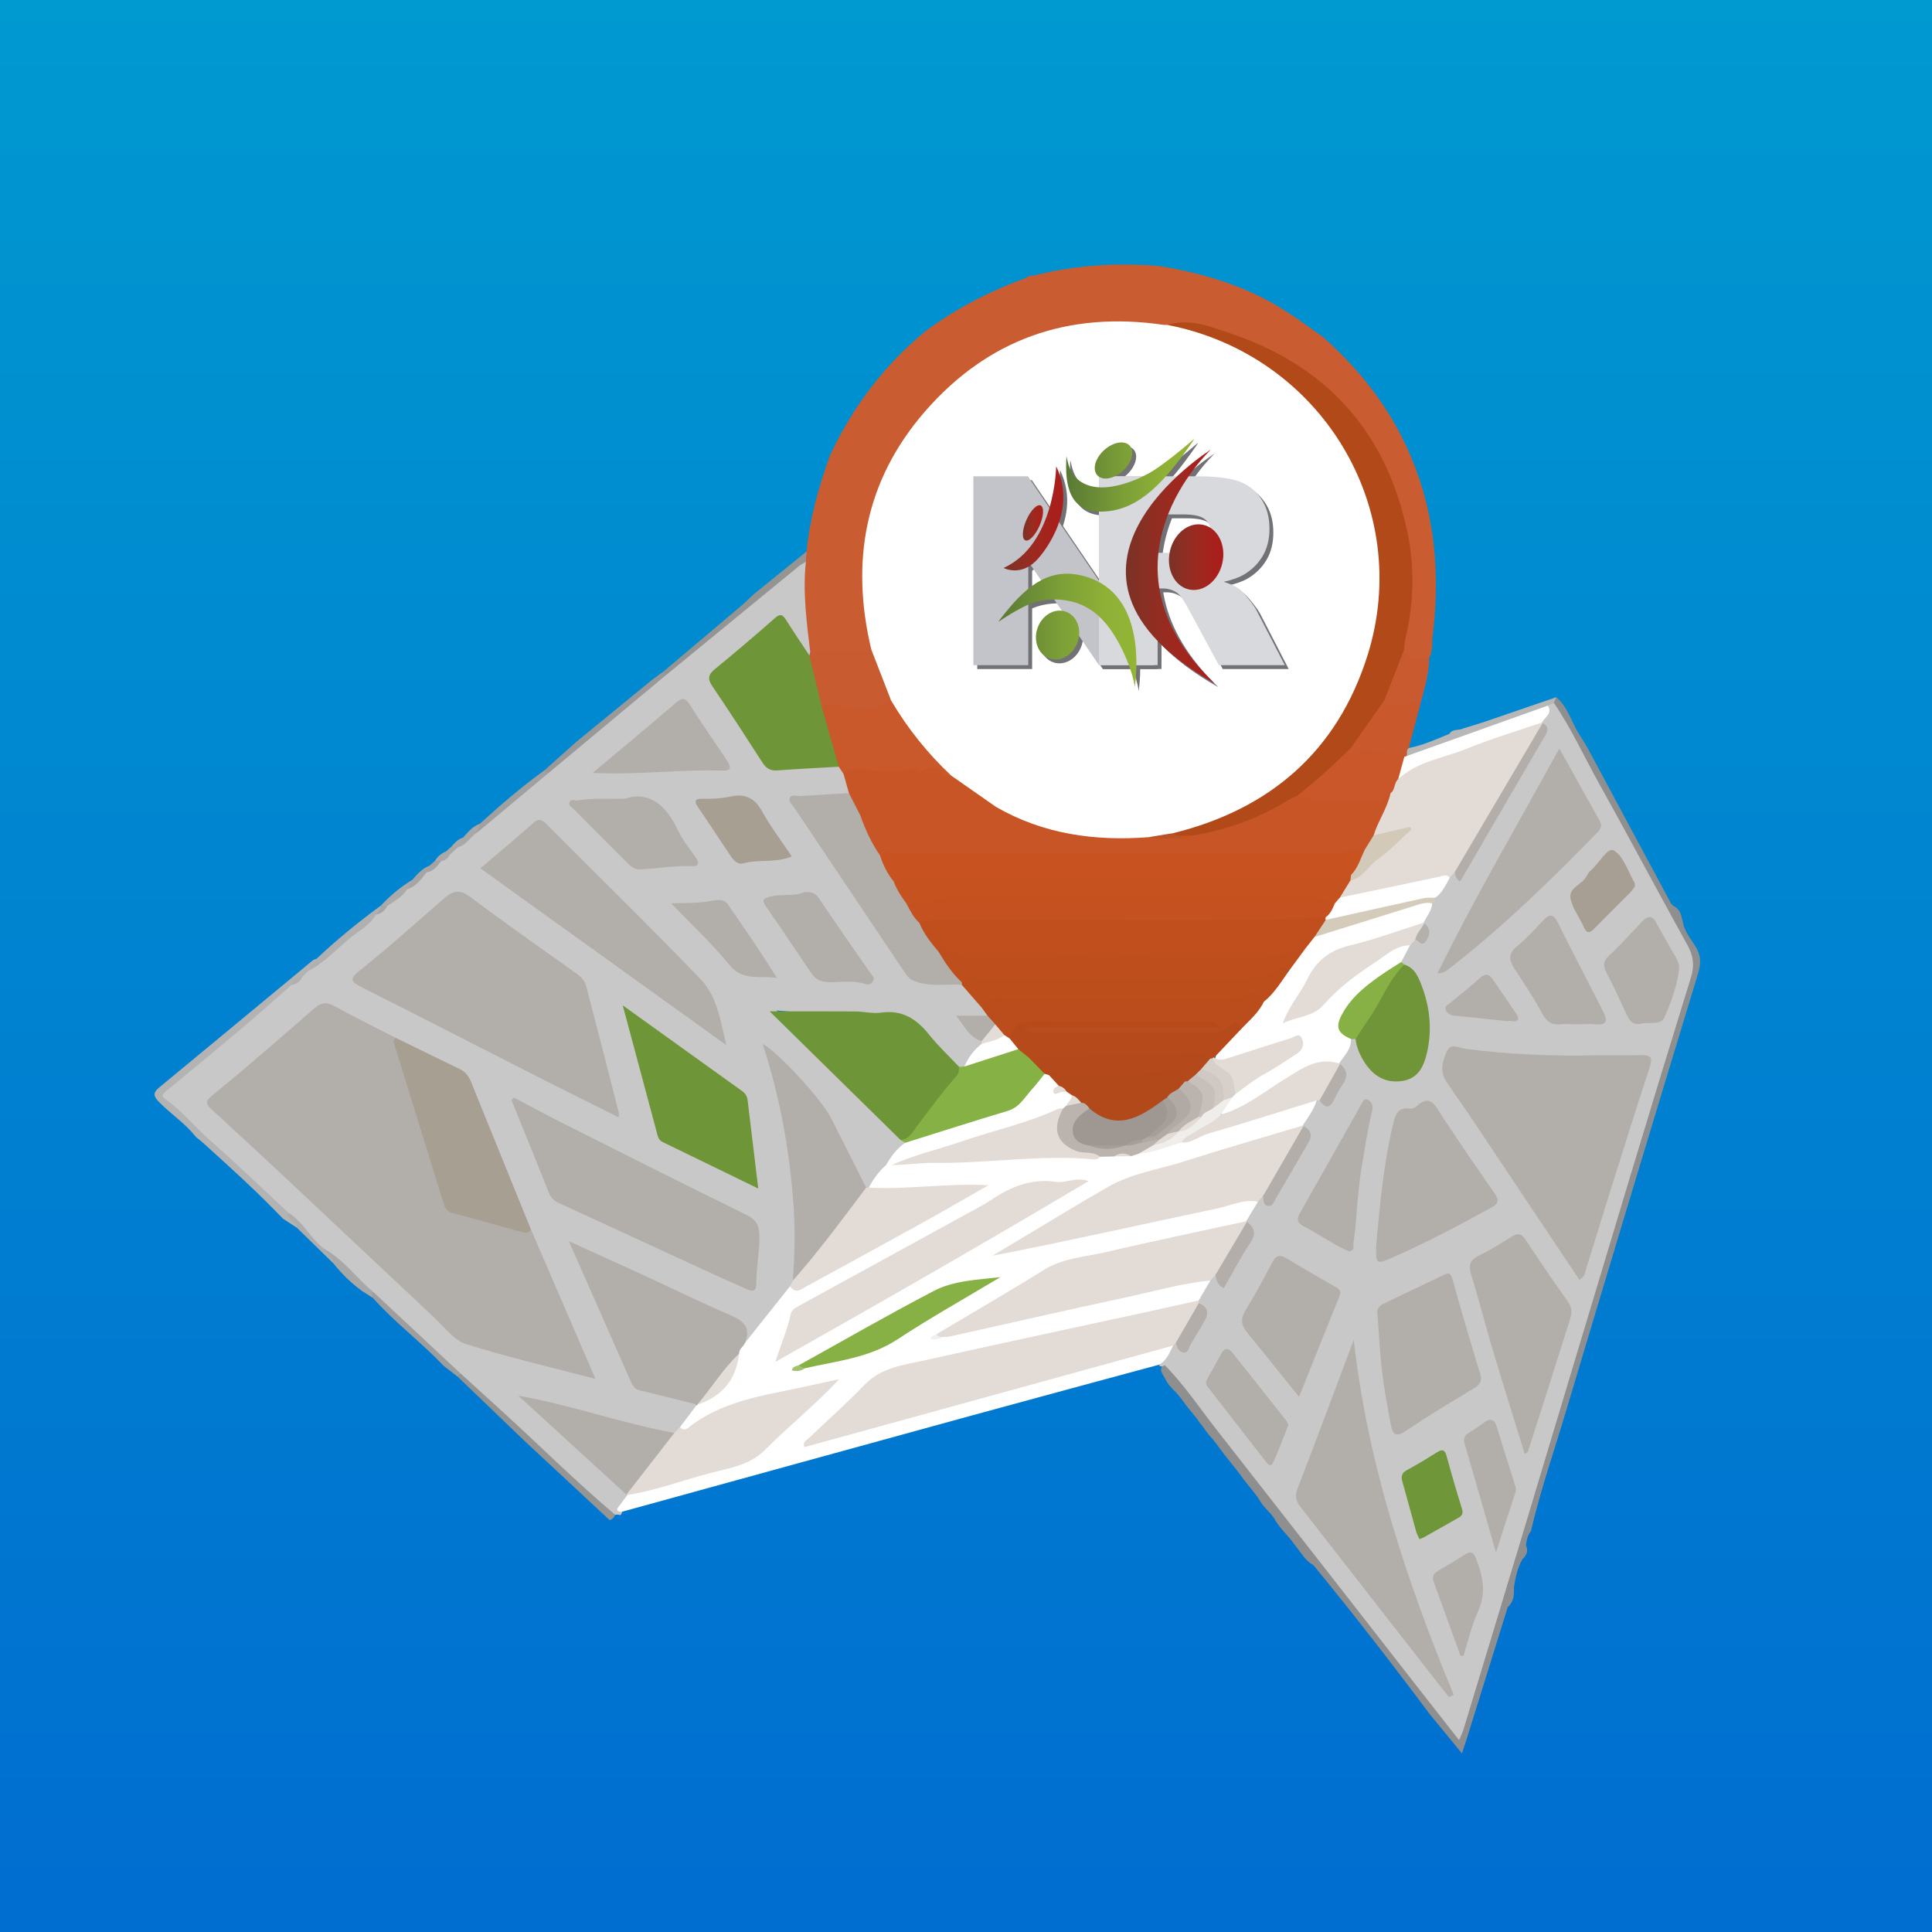 <?xml version="1.0" encoding="utf-8"?>
<!-- Generator: Adobe Illustrator 17.0.0, SVG Export Plug-In . SVG Version: 6.00 Build 0)  -->
<!DOCTYPE svg PUBLIC "-//W3C//DTD SVG 1.1//EN" "http://www.w3.org/Graphics/SVG/1.1/DTD/svg11.dtd">
<svg version="1.1" id="Capa_1" xmlns="http://www.w3.org/2000/svg" xmlns:xlink="http://www.w3.org/1999/xlink" x="0px" y="0px"
	 width="100px" height="100px" viewBox="0 0 100 100" enable-background="new 0 0 100 100" xml:space="preserve">
<rect x="0" y="0" width="100" height="100" fill="#333333" stroke="none"/>
<g id="Capa_2">
	<linearGradient id="SVGID_1_" gradientUnits="userSpaceOnUse" x1="50" y1="100" x2="50" y2="-2.244633e-009">
		<stop  offset="0" style="stop-color:#006DD0"/>
		<stop  offset="1" style="stop-color:#0099D0"/>
	</linearGradient>
	<rect fill="url(#SVGID_1_)" width="100" height="100"/>
</g>
<g id="Capa_1_1_">
	<g>
		<path fill="#B3B3B3" d="M14.646,63.079c-1.312-1.375-2.722-2.648-4.131-3.921c-0.124-0.112-0.258-0.214-0.387-0.32
			C9.591,58.14,8.84,57.666,8.231,57.04c-0.288-0.297-0.328-0.475,0.004-0.748c2.656-2.19,5.303-4.39,7.955-6.584
			c0.053-0.044,0.132-0.057,0.199-0.085c0.143,0.33-0.179,0.47-0.284,0.698c-0.098,0.136-0.215,0.25-0.367,0.323
			c-0.246,0.088-0.428,0.251-0.558,0.476c-1.495,1.453-3.156,2.71-4.759,4.036c-0.448,0.37-0.884,0.755-1.343,1.111
			c-0.374,0.29-0.381,0.478-0.001,0.834c1.904,1.79,3.856,3.529,5.764,5.314c0.071,0.067,0.117,0.154,0.151,0.245
			c-0.013,0.353,0.545,0.467,0.375,0.887C15.127,63.392,14.886,63.236,14.646,63.079z"/>
		<path fill="#999999" d="M29.808,38.415c1.273-1.043,2.545-2.087,3.82-3.126c0.224-0.183,0.464-0.346,0.696-0.519
			c0.112,0.032,0.182,0.103,0.2,0.221c-0.051,0.298-0.314,0.416-0.51,0.584c-1.666,1.432-3.377,2.809-5.073,4.204
			c-0.183,0.15-0.347,0.347-0.623,0.322c-0.106-0.046-0.186-0.106-0.127-0.24C28.731,39.379,29.269,38.897,29.808,38.415z"/>
		<path fill="#B0B0B0" d="M15.961,50.253c0.143-0.21,0.285-0.42,0.428-0.63c1.048-0.995,2.17-1.901,3.334-2.757
			c0.021,0.028,0.042,0.057,0.063,0.085c0.002,0.189-0.106,0.333-0.197,0.484c-0.964,1.063-2.15,1.872-3.229,2.804
			C16.25,50.336,16.098,50.369,15.961,50.253z"/>
		<path fill="#A0A0A0" d="M28.192,39.861c0.055,0.059,0.11,0.117,0.165,0.176c0.071,0.28-0.162,0.379-0.317,0.516
			c-0.927,0.821-1.917,1.566-2.856,2.372c-0.142,0.122-0.286,0.282-0.511,0.165c-0.125-0.221,0.068-0.323,0.171-0.46
			C25.916,41.654,27.016,40.712,28.192,39.861z"/>
		<path fill="#ABAAAA" d="M19.723,46.867c0.479-0.519,1.019-0.964,1.623-1.329c0.138,0.238-0.059,0.39-0.144,0.572
			c-0.292,0.414-0.66,0.729-1.15,0.888c-0.112,0.008-0.212-0.022-0.293-0.103L19.723,46.867z"/>
		<path fill="#A8A8A8" d="M24.845,42.631c-0.044,0.15-0.089,0.3-0.133,0.45c-0.151,0.422-0.438,0.7-0.869,0.828
			c-0.07-0.007-0.131-0.035-0.183-0.082c-0.056-0.262,0.22-0.308,0.31-0.475C24.225,43.068,24.467,42.768,24.845,42.631z"/>
		<path fill="#A5A5A5" d="M21.065,46.028c0.093-0.163,0.187-0.327,0.28-0.491c0.253-0.29,0.502-0.583,0.877-0.725
			c0.104,0.141,0.042,0.277-0.013,0.413C21.886,45.576,21.72,46.151,21.065,46.028z"/>
		<path fill="#A3A3A3" d="M22.085,45.147c0.046-0.111,0.091-0.223,0.137-0.334c0.098-0.086,0.196-0.173,0.294-0.259
			c0.102-0.079,0.207-0.091,0.315-0.011C22.789,44.999,22.592,45.264,22.085,45.147z"/>
		<path fill="#A9A9A9" d="M22.837,44.566c-0.107-0.004-0.214-0.008-0.321-0.012c0.13-0.228,0.327-0.379,0.564-0.482
			c0.111,0.038,0.185,0.11,0.216,0.225C23.238,44.548,23.122,44.702,22.837,44.566z"/>
		<path fill="#A8A8A8" d="M23.258,44.267c-0.059-0.065-0.118-0.13-0.177-0.195c0.097-0.085,0.193-0.17,0.29-0.256
			c0.107-0.073,0.213-0.08,0.315,0.008l0.018,0.023C23.699,44.141,23.571,44.302,23.258,44.267z"/>
		<path fill="#A9A9A9" d="M23.686,43.825c-0.105-0.003-0.21-0.006-0.315-0.008c0.164-0.2,0.339-0.386,0.598-0.464
			C23.875,43.51,23.781,43.668,23.686,43.825z"/>
		<path fill="#8F8F8F" d="M74.001,88.723c-1.95-2.614-3.947-5.19-6.018-7.71c-0.448-0.25-0.675-0.701-0.984-1.078
			c-0.296-0.425-0.696-0.767-0.97-1.21c-0.19-0.381-0.553-0.625-0.776-0.98c-0.242-0.424-0.581-0.775-0.874-1.161
			c-0.313-0.452-0.672-0.868-1.011-1.3c-0.265-0.355-0.515-0.723-0.82-1.047c-0.16-0.196-0.287-0.416-0.458-0.604
			c-0.221-0.348-0.515-0.638-0.755-0.971c-0.134-0.21-0.303-0.393-0.459-0.585c-0.229-0.219-0.451-0.444-0.58-0.743
			c-0.078-0.148-0.194-0.278-0.205-0.456c0.039-0.151,0.116-0.261,0.289-0.268c0.318,0.07,0.46,0.34,0.637,0.567
			c4.598,5.899,9.2,11.795,13.795,17.697c0.188,0.242,0.339,0.53,0.686,0.705c0.408-1.108,0.701-2.23,1.036-3.337
			c1.86-6.135,3.709-12.273,5.564-18.409c1.736-5.741,3.45-11.489,5.214-17.221c0.205-0.665,0.085-1.22-0.239-1.802
			c-2.23-4.01-4.4-8.053-6.597-12.081c-0.047-0.086-0.087-0.174-0.114-0.268c-0.046-0.179,0.07-0.276,0.187-0.373
			c0.611,0.5,0.778,1.277,1.183,1.906c0.154,0.239,0.297,0.485,0.445,0.729c1.437,2.679,2.873,5.359,4.313,8.036
			c0.032,0.06,0.102,0.101,0.154,0.151c0.367,0.173,0.381,0.538,0.47,0.862c0.101,0.509,0.459,0.881,0.701,1.315
			c0.242,0.424,0.22,0.829,0.075,1.307c-2.296,7.549-4.577,15.102-6.837,22.662c-0.616,2.062-1.322,4.098-1.813,6.196
			c-0.179,0.212-0.22,0.472-0.258,0.733c0.144,0.293,0.032,0.521-0.184,0.722c-0.26,0.455-0.358,0.958-0.439,1.467
			c0.021,0.377-0.008,0.739-0.318,1.012c-0.714,2.292-1.428,4.585-2.142,6.877c-0.064,0.205-0.135,0.408-0.229,0.691
			C75.091,90.048,74.546,89.385,74.001,88.723z"/>
		<path fill="#949493" d="M34.484,34.934c-0.053-0.055-0.106-0.109-0.159-0.164c1.333-1.125,2.668-2.249,3.999-3.377
			c0.24-0.203,0.463-0.426,0.693-0.64c0.911-0.737,1.821-1.473,2.732-2.21c0.178,0.139,0.167,0.317,0.109,0.506
			c-1.597,1.403-3.251,2.739-4.892,4.091c-0.504,0.415-1,0.84-1.507,1.252C35.172,34.626,34.925,34.964,34.484,34.934z"/>
		<path fill="#959594" d="M31.841,78.404c-0.05,0.14-0.146,0.231-0.285,0.279c-1.457-1.357-2.915-2.714-4.372-4.07
			c-1.167-1.12-2.335-2.241-3.502-3.361c-0.054-0.137,0.03-0.188,0.138-0.225c0.834,0.296,1.337,1.025,1.946,1.584
			c1.946,1.785,3.86,3.604,5.822,5.372C31.714,78.095,31.838,78.214,31.841,78.404z"/>
		<path fill="#CA5C32" d="M41.712,29.078c0.012-0.179,0.025-0.357,0.037-0.536c0.161-1.708,0.63-3.342,1.202-4.95
			c1.17-2.515,2.801-4.676,4.945-6.444c1.607-1.193,3.367-2.099,5.249-2.774c0.115-0.175,0.319-0.053,0.461-0.138
			c0.283-0.063,0.567-0.125,0.85-0.188c1.834-0.36,3.682-0.432,5.541-0.28c2.33,0.383,4.56,1.053,6.564,2.344
			c0.648,0.417,1.269,0.877,1.902,1.318c2.273,2.005,3.992,4.386,4.973,7.278c0.91,2.683,1.059,5.427,0.716,8.219
			c-0.047,0.38,0.023,0.775-0.181,1.129c-0.776,0.36-1.005,0.289-1.425-0.442c-0.062-0.761,0.205-1.482,0.275-2.23
			c0.305-3.219-0.408-6.176-2.241-8.835c-2.182-3.166-5.234-4.981-9.005-5.619c-0.385-0.065-0.774-0.058-1.156,0.044
			c-1.597-0.084-3.192-0.259-4.787,0.054c-5.803,1.139-10.014,5.622-10.711,11.485c-0.169,1.422-0.131,2.862,0.192,4.276
			c0.064,0.278,0.19,0.56,0.035,0.851c-1.098,0.529-2.208,0.454-3.325,0.064c-0.36-1.246-0.407-2.525-0.396-3.81
			C41.432,29.593,41.571,29.334,41.712,29.078z"/>
		<path fill="#C9582C" d="M73.534,36.39c-0.205,0.776-0.41,1.552-0.615,2.329c0.067,0.189,0.056,0.359-0.115,0.492
			c-0.071,0.026-0.143,0.035-0.218,0.031c-0.773,0.047-1.527-0.279-2.311-0.1c-0.224,0.051-0.43-0.069-0.469-0.344
			c0.467-0.975,0.976-1.919,1.854-2.602c0.404,0.171,0.818,0.214,1.238,0.07C73.138,36.183,73.358,36.166,73.534,36.39z"/>
		<path fill="#C95A30" d="M73.534,36.39c-0.464-0.174-0.851,0.286-1.322,0.154c-0.219-0.062-0.508,0.049-0.554-0.309
			c-0.088-0.093-0.143-0.217-0.1-0.327c0.291-0.754,0.556-1.519,0.929-2.239c0.034-0.066,0.121-0.063,0.193-0.057
			c0.256,0.654,0.815,0.432,1.292,0.445C73.977,34.863,73.726,35.621,73.534,36.39z"/>
		<path fill="#B7B7B7" d="M72.808,39.132c0.038-0.137-0.036-0.305,0.111-0.414c0.736-0.138,1.41-0.456,2.098-0.732
			c0.17-0.282,0.498-0.161,0.73-0.284c0.34-0.105,0.679-0.211,1.019-0.316c1.261-0.433,2.523-0.866,3.784-1.298
			c-0.041,0.097-0.082,0.195-0.123,0.292c-0.069,0.144-0.198,0.223-0.329,0.3c-1.575,0.687-3.221,1.183-4.829,1.785
			c-0.566,0.212-1.134,0.42-1.705,0.617C73.324,39.164,73.073,39.321,72.808,39.132z"/>
		<path fill="#9F9E9E" d="M23.84,71.092c-0.053,0.053-0.106,0.106-0.159,0.159c-0.243-0.188-0.486-0.377-0.729-0.565
			c-1.159-1.227-2.524-2.24-3.648-3.504c-0.098-0.132-0.305-0.267,0.012-0.385c0.213-0.002,0.358,0.129,0.497,0.262
			c1.2,1.149,2.415,2.282,3.664,3.378C23.666,70.602,23.912,70.768,23.84,71.092z"/>
		<path fill="#A8A8A8" d="M19.314,66.866c-0.168,0.1,0,0.211-0.01,0.316c-0.187-0.119-0.374-0.238-0.56-0.357
			c-0.559-0.401-1.044-0.88-1.473-1.416c-0.089-0.286-0.522-0.378-0.431-0.765c0.022-0.01,0.046-0.03,0.066-0.027
			C17.392,64.71,19.146,66.349,19.314,66.866z"/>
		<path fill="#ADADAD" d="M16.832,64.672c0.097,0.275,0.456,0.394,0.439,0.736c-0.635-0.62-1.269-1.241-1.904-1.861
			c0.005-0.337-0.555-0.361-0.426-0.767c0.353-0.08,0.508,0.21,0.698,0.399C16.09,63.633,16.525,64.103,16.832,64.672z"/>
		<path fill="#C9C8C8" d="M16.832,64.672c-0.745-0.516-1.109-1.413-1.891-1.891c-1.361-1.263-2.698-2.555-4.093-3.779
			c-0.781-0.686-1.429-1.512-2.291-2.112c-0.297-0.207-0.032-0.35,0.136-0.489c1.301-1.076,2.605-2.147,3.894-3.237
			c0.845-0.714,1.667-1.454,2.499-2.183c0.199-0.143,0.379-0.312,0.587-0.445c0.096-0.094,0.192-0.189,0.289-0.283
			c0.86-0.439,1.496-1.168,2.235-1.761c0.44-0.354,0.974-0.628,1.263-1.155c0.201-0.143,0.38-0.315,0.59-0.446
			c0.361-0.262,0.783-0.451,1.016-0.863c0.474-0.139,0.737-0.521,1.02-0.881c0.365-0.045,0.545-0.33,0.751-0.581
			c0.201-0.014,0.334-0.124,0.421-0.298c0.149-0.14,0.297-0.28,0.446-0.419c0.452-0.102,0.638-0.555,1.007-0.767
			c1.215-1.015,2.431-2.03,3.646-3.044c2.042-1.701,4.084-3.402,6.126-5.103c2.288-1.877,4.575-3.755,6.865-5.629
			c0.109-0.09,0.242-0.151,0.364-0.226c-0.17,1.573,0.042,3.127,0.226,4.683c0.025,0.073,0.007,0.133-0.053,0.18
			c-0.632-0.207-0.754-0.847-1.056-1.312c-0.312-0.482-0.513-0.595-0.98-0.174c-0.772,0.696-1.582,1.354-2.382,2.02
			c-0.605,0.504-0.614,0.677-0.179,1.351c0.736,1.14,1.531,2.241,2.233,3.403c0.314,0.519,0.786,0.528,1.272,0.457
			c0.867-0.127,1.731-0.183,2.603-0.057c0.183,0.076,0.29,0.224,0.375,0.394c0.09,0.349,0.386,0.656,0.215,1.058
			c-0.929,0.275-1.9,0.216-2.873,0.344c0.24,0.548,0.617,0.987,0.932,1.466c1.506,2.285,3.084,4.523,4.572,6.819
			c0.513,0.792,1.135,1.13,2.04,1.082c0.361-0.019,0.727-0.035,1.087,0.041c0.521,0.281,0.822,0.777,1.179,1.218
			c0.098,0.178,0.31,0.324,0.165,0.572c-0.474,0.214-0.949,0.153-1.415,0.067c0.311,0.394,0.746,0.739,1.139,1.124
			c0.04,0.06,0.059,0.126,0.057,0.199c-0.247,0.47-0.566,0.886-0.949,1.253c-0.107,0.04-0.214,0.037-0.32-0.004
			c-0.822-0.646-1.502-1.441-2.244-2.171c-0.334-0.328-0.696-0.468-1.164-0.485c-1.982-0.073-3.967-0.106-6.002-0.308
			c2.253,2.103,4.283,4.365,6.42,6.523c0.105,0.093,0.215,0.181,0.293,0.301c-0.186,0.521-0.686,0.806-0.953,1.267
			c-0.365,0.359-0.541,0.887-1.022,1.143c-0.075-0.002-0.143-0.024-0.205-0.065c-0.597-0.749-0.933-1.644-1.339-2.493
			c-0.713-1.492-1.677-2.775-2.917-3.862c-0.231-0.202-0.442-0.427-0.615-0.629c1.047,3.819,1.817,7.704,1.349,11.735
			c-0.028,0.147-0.081,0.285-0.15,0.416c-0.669,0.839-1.298,1.711-1.973,2.545c-0.136,0.167-0.242,0.45-0.561,0.292
			c0.089-0.78-0.415-1.079-1.029-1.348c-2.532-1.11-5.028-2.298-7.6-3.485c0.252,0.945,0.702,1.759,1.067,2.603
			c0.568,1.313,1.179,2.608,1.731,3.929c0.166,0.398,0.449,0.596,0.848,0.717c0.832,0.252,1.715,0.337,2.5,0.747
			c0.106,0.629-0.439,0.897-0.726,1.309c-0.128,0.123-0.257,0.246-0.427,0.311c-0.324,0.087-0.619-0.059-0.926-0.115
			c-2.261-0.412-4.414-1.238-6.596-1.711c1.61,1.612,3.403,3.12,5.06,4.773c0.038,0.057,0.063,0.12,0.078,0.187
			c0.014,0.337-0.377,0.535-0.304,0.893c-0.029,0.097-0.067,0.178-0.191,0.112c-0.053,0.003-0.106,0.007-0.158,0.01
			c-1.974-1.661-3.802-3.482-5.704-5.221c-0.764-0.699-1.532-1.394-2.298-2.091c-1.509-1.409-3.017-2.817-4.526-4.226
			C18.459,66.166,17.818,65.224,16.832,64.672z"/>
		<path fill="#B0B0B0" d="M15.673,50.536c-0.132,0.232-0.299,0.418-0.587,0.445C15.207,50.734,15.371,50.545,15.673,50.536z"/>
		<path fill="#A6A6A6" d="M20.049,46.891c-0.134,0.232-0.303,0.417-0.59,0.446c0.1-0.147,0.2-0.295,0.299-0.443
			C19.856,46.893,19.953,46.892,20.049,46.891z"/>
		<path fill="#C9C8C8" d="M80.117,36.521c0.103-0.047,0.206-0.094,0.31-0.141c0.895,1.302,1.543,2.744,2.31,4.118
			c1.559,2.796,3.056,5.628,4.61,8.428c0.306,0.552,0.366,1.052,0.181,1.649c-1.054,3.401-2.092,6.807-3.12,10.216
			c-1.93,6.399-3.847,12.803-5.774,19.203c-0.956,3.177-1.921,6.352-2.886,9.527c-0.048,0.157-0.126,0.304-0.229,0.546
			c-0.759-0.969-1.472-1.878-2.183-2.789c-3.458-4.431-6.909-8.867-10.377-13.291c-0.878-1.121-1.668-2.314-2.675-3.332
			c-0.084,0.083-0.178,0.095-0.281,0.038c0.047-0.461,0.44-0.733,0.611-1.127c0.075-0.077,0.16-0.128,0.273-0.102
			c0.241,0.226,0.458,0.342,0.651-0.065c0.152-0.322,0.355-0.619,0.543-0.921c0.221-0.354,0.198-0.669-0.071-0.977
			c-0.029-0.062-0.041-0.128-0.038-0.196c0.105-0.398,0.36-0.718,0.555-1.069c0.1-0.136,0.182-0.3,0.394-0.274
			c0.24,0.313,0.427,0.474,0.675-0.033c0.274-0.559,0.592-1.103,0.93-1.629c0.208-0.324,0.202-0.63-0.018-0.939
			c-0.031-0.061-0.049-0.125-0.058-0.193c0.05-0.422,0.358-0.708,0.56-1.049c0.111-0.12,0.196-0.292,0.411-0.222
			c0.211,0.279,0.369,0.221,0.536-0.058c0.533-0.891,1.042-1.795,1.55-2.701c0.153-0.273,0.093-0.507-0.075-0.74
			c-0.033-0.06-0.052-0.125-0.059-0.193c0.162-0.484,0.424-0.909,0.758-1.292c0.061-0.03,0.126-0.045,0.194-0.043
			c0.247,0.124,0.488,0.229,0.629-0.139c0.194-0.504,0.766-0.923,0.351-1.564c-0.027-0.063-0.038-0.128-0.038-0.196
			c0.191-0.458,0.432-0.889,0.713-1.299c0.11-0.022,0.208,0,0.287,0.085c0.201,0.49,0.367,1,0.732,1.402
			c0.415,0.457,0.932,0.707,1.549,0.596c0.586-0.105,0.915-0.537,1.043-1.087c0.386-1.663,0.372-3.257-0.914-4.592
			c-0.084-0.069-0.153-0.15-0.203-0.247c-0.104-0.406,0.208-0.645,0.375-0.942c0.103-0.135,0.202-0.277,0.379-0.326
			c0.622,0.073,0.592-0.267,0.433-0.687c-0.021-0.062-0.03-0.126-0.031-0.191c0.061-0.352,0.276-0.639,0.403-0.963
			c0.05-0.117,0.098-0.235,0.157-0.349c0.291-0.304,0.508-0.661,0.727-1.018c0.109-0.125,0.199-0.283,0.406-0.241
			c0.367,0.333,0.388-0.104,0.476-0.247c0.947-1.521,1.807-3.094,2.71-4.641c0.391-0.669,0.817-1.317,1.165-2.011
			c0.105-0.209,0.29-0.407,0.127-0.669c-0.024-0.064-0.037-0.13-0.039-0.199C79.824,37.047,80.049,36.818,80.117,36.521z"/>
		<path fill="#FFFFFF" d="M45.097,33.616c-1.09-4.563-0.325-8.748,2.782-12.321c3.254-3.741,7.42-5.203,12.338-4.481
			c0.071,0.01,0.145,0.004,0.217,0.005c0.617-0.079,1.218,0.063,1.775,0.272c5.084,1.903,8.316,5.432,9.198,10.858
			c0.707,4.351-0.587,8.176-3.555,11.389c-1.923,2.082-4.329,3.409-7.136,3.955c-0.424,0.066-0.845,0.151-1.272,0.189
			c-2.78,0.356-5.412-0.073-7.857-1.485c-0.808-0.585-1.67-1.096-2.452-1.72c-1.28-1.158-2.322-2.508-3.192-3.995
			c-0.254-0.642-0.568-1.259-0.784-1.915C45.08,34.126,44.935,33.881,45.097,33.616z"/>
		<path fill="#B14919" d="M60.731,43.122c5.004-1.237,8.474-4.229,10.039-9.159c2.438-7.68-2.431-15.611-10.335-17.143
			c1.116-0.357,2.166,0.074,3.164,0.405c5.023,1.665,8.14,5.084,9.244,10.298c0.397,1.876,0.337,3.732-0.112,5.586
			c-0.039,0.162-0.035,0.336-0.05,0.504c-0.341,0.874-0.681,1.749-1.022,2.623c-0.582,0.828-1.164,1.657-1.747,2.485
			c-0.681,1.137-1.749,1.864-2.785,2.626c-1.643,1.08-3.433,1.78-5.377,2.083c-0.194,0.007-0.387,0.008-0.581-0.004
			C60.983,43.382,60.751,43.404,60.731,43.122z"/>
		<path fill="#C95B30" d="M45.097,33.616c0.341,0.877,0.682,1.755,1.022,2.632c-0.149,0.381-0.444,0.517-0.835,0.567
			c-0.963,0.122-1.9,0.001-2.829-0.243c-0.456-0.825-0.645-1.707-0.563-2.647c0.015-0.054,0.03-0.109,0.046-0.163
			c0.523,0.001,1.047,0.002,1.57,0.003C44.042,33.766,44.58,33.796,45.097,33.616z"/>
		<path fill="#C95729" d="M67.138,41.196c0.973-0.771,1.891-1.604,2.773-2.476c0.024,0.252,0.206,0.358,0.398,0.269
			c0.728-0.337,1.429,0.122,2.145,0.043c0.072-0.008,0.155,0.089,0.233,0.138c0.223,0.436-0.12,0.786-0.175,1.181
			c-0.122,0.334-0.233,0.675-0.531,0.907c-0.276,0.253-0.586,0.428-0.972,0.433c-1.161,0.014-2.324,0.081-3.47-0.187
			C67.361,41.462,67.131,41.483,67.138,41.196z"/>
		<path fill="#FFFFFF" d="M72.371,40.325c0.106-0.385,0.211-0.77,0.317-1.155c0.041-0.011,0.081-0.024,0.121-0.038
			c2.436-0.87,4.873-1.741,7.309-2.611c0.254,0.421-0.165,0.602-0.313,0.879c-0.153,0.295-0.457,0.343-0.727,0.433
			c-1.702,0.568-3.362,1.258-5.079,1.78C73.419,39.789,73.002,40.297,72.371,40.325z"/>
		<path fill="#B2AEAA" d="M27.488,63.653c1.097,2.541,2.194,5.083,3.333,7.719c-2.295-0.603-4.527-1.116-6.702-1.805
			c-0.634-0.201-1.127-0.887-1.655-1.381c-2.511-2.35-5.01-4.713-7.519-7.065c-1.307-1.225-2.625-2.438-3.942-3.652
			c-0.297-0.274-0.468-0.41,0.002-0.79c1.784-1.443,3.507-2.963,5.242-4.467c0.33-0.286,0.614-0.382,1.034-0.151
			c1.057,0.579,2.139,1.112,3.211,1.663c0.786,2.577,1.598,5.146,2.386,7.722c0.241,0.785,0.605,1.257,1.432,1.414
			C25.382,63.062,26.415,63.438,27.488,63.653z"/>
		<path fill="#FFFFFF" d="M59.977,70.64c-3.249,0.881-6.5,1.755-9.747,2.645c-6.028,1.653-12.053,3.316-18.079,4.975
			c-0.145-0.033-0.294-0.06-0.142-0.259c0.157-0.205,0.309-0.413,0.464-0.619c0.794-0.51,1.746-0.538,2.607-0.848
			c0.681-0.245,1.39-0.453,2.105-0.573c1.213-0.203,2.137-0.858,2.976-1.696c0.942-0.941,1.98-1.779,2.787-2.608
			c0.243-0.136,0.078-0.219,0.145-0.149c0.026,0.027,0.017,0.046-0.018,0.07c-0.271,0.183-0.587,0.226-0.896,0.281
			c-1.266,0.226-2.509,0.56-3.776,0.788c-0.791,0.142-1.419,0.72-2.131,1.079c-0.238,0.12-0.452,0.291-0.719,0.342
			c-0.161,0.031-0.358,0.076-0.355-0.202c0.294-0.389,0.588-0.779,0.882-1.168c0.016-0.03,0.032-0.059,0.048-0.09
			c0.095-0.112,0.207-0.217,0.34-0.266c1.071-0.395,1.418-1.302,1.643-2.299c0.061-0.257,0.162-0.483,0.455-0.545
			c0.776-0.975,1.553-1.95,2.329-2.925c0.847-0.031,1.478-0.579,2.169-0.952c2.493-1.345,4.982-2.697,7.443-4.1
			c0.079-0.045,0.192-0.051,0.197-0.178c-0.031,0.104-0.122,0.138-0.21,0.138c-1.693,0.004-3.378,0.276-5.074,0.167
			c-0.17-0.011-0.339-0.033-0.459-0.178c0.243-0.432,0.52-0.838,0.9-1.164c0.112-0.078,0.236-0.129,0.367-0.165
			c2.458-0.2,4.922-0.275,7.386-0.36c1.082-0.037,2.161-0.142,3.243-0.05c0.248-0.059,0.501-0.07,0.755-0.067
			c0.275,0.006,0.55,0.013,0.825-0.001c0.187-0.02,0.37-0.061,0.552-0.108c0.741-0.131,1.444-0.399,2.162-0.612
			c1.811-0.598,3.636-1.151,5.462-1.697c0.499-0.149,0.985-0.419,1.54-0.291c-0.148,0.487-0.456,0.885-0.726,1.305
			c-0.239,0.363-0.649,0.411-1.012,0.514c-2.636,0.75-5.245,1.591-7.875,2.36c-1.133,0.331-2.049,1.089-3.067,1.646
			c-1.281,0.702-2.466,1.572-3.559,2.044c1.266-0.387,2.84-0.658,4.392-1.015c2.671-0.613,5.356-1.163,8.032-1.754
			c0.246-0.054,0.604-0.351,0.773,0.145c-0.203,0.338-0.407,0.675-0.61,1.013c-0.294,0.35-0.731,0.357-1.123,0.441
			c-2.674,0.575-5.344,1.17-8.017,1.751c-0.458,0.1-0.867,0.278-1.269,0.513c-1.815,1.066-3.579,2.22-5.437,3.211
			c-0.105,0.054-0.216,0.085-0.332,0.083c0.234,0.045,0.407-0.146,0.623-0.177c3.273-0.842,6.596-1.458,9.885-2.22
			c0.947-0.219,1.902-0.4,2.851-0.613c0.327-0.073,0.665-0.196,0.97,0.072c-0.202,0.346-0.405,0.691-0.607,1.037
			c-0.159,0.304-0.466,0.32-0.747,0.381c-4.745,1.033-9.492,2.064-14.237,3.095c-0.896,0.195-1.652,0.546-2.287,1.175
			c-0.893,0.884-1.805,1.748-2.738,2.593c5.877-1.586,11.725-3.203,17.573-4.819c0.358-0.099,0.719-0.334,1.11-0.089
			C60.53,70.023,60.392,70.434,59.977,70.64z"/>
		<path fill="#B2AEAA" d="M32.026,57.834c-1.234-0.616-2.429-1.203-3.616-1.806c-2.418-1.227-4.831-2.464-7.247-3.695
			c-0.839-0.427-1.686-0.841-2.52-1.277c-0.394-0.206-0.609-0.355-0.075-0.78c1.493-1.19,2.918-2.466,4.355-3.724
			c0.457-0.4,0.819-0.581,1.414-0.132c1.813,1.371,3.679,2.671,5.53,3.992c0.229,0.163,0.406,0.362,0.474,0.625
			c0.567,2.175,1.125,4.352,1.683,6.529C32.041,57.629,32.026,57.7,32.026,57.834z"/>
		<path fill="#B2AEAA" d="M26.606,56.814c0.894,0.469,1.781,0.95,2.683,1.404c3.103,1.56,6.205,3.122,9.323,4.651
			c0.51,0.25,0.695,0.539,0.699,1.11c0.006,0.829-0.17,1.638-0.164,2.461c0.003,0.455-0.239,0.399-0.512,0.279
			c-0.732-0.322-1.46-0.652-2.187-0.986c-2.51-1.155-5.018-2.316-7.53-3.468c-0.236-0.108-0.399-0.266-0.495-0.503
			c-0.649-1.61-1.3-3.219-1.949-4.829C26.519,56.893,26.563,56.853,26.606,56.814z"/>
		<path fill="#B2AEAA" d="M37.598,54.099c-4.233-3.043-8.466-6.085-12.735-9.155c0.952-0.811,1.86-1.565,2.741-2.349
			c0.276-0.246,0.438-0.184,0.663,0.042c2.673,2.684,5.387,5.329,8.01,8.061C37.124,51.578,37.293,52.864,37.598,54.099z"/>
		<path fill="#B2AEAA" d="M38.566,69.498c-0.076,0.203-0.324,0.313-0.308,0.566c-0.602,0.98-1.256,1.916-2.168,2.641l-0.01-0.008
			c-0.983-0.243-1.964-0.495-2.951-0.725c-0.25-0.058-0.368-0.213-0.459-0.418c-1.052-2.383-2.103-4.767-3.226-7.311
			c1.463,0.666,2.756,1.25,4.045,1.843c1.431,0.659,2.844,1.36,4.293,1.975C38.481,68.358,38.882,68.702,38.566,69.498z"/>
		<path fill="#6E9538" d="M46.606,59c-2.254-2.216-4.509-4.431-6.768-6.652c1.574,0,3.01-0.006,4.446,0.004
			c0.435,0.003,0.879,0.124,1.301,0.063c1.085-0.157,1.834,0.301,2.484,1.113c0.48,0.6,1.047,1.131,1.575,1.692
			c0.205,0.244,0.083,0.463-0.077,0.65c-0.803,0.934-1.468,1.977-2.296,2.892C47.085,58.967,46.92,59.177,46.606,59z"/>
		<path fill="#A79F92" d="M27.488,63.653c-0.144,0.193-0.334,0.159-0.527,0.105c-1.163-0.322-2.322-0.659-3.492-0.955
			c-0.283-0.072-0.416-0.217-0.491-0.46c-0.866-2.791-1.73-5.582-2.593-8.373c-0.034-0.108,0.028-0.183,0.106-0.247
			c1.11,0.541,2.219,1.086,3.331,1.622c0.31,0.15,0.464,0.416,0.584,0.712C25.435,58.588,26.461,61.121,27.488,63.653z"/>
		<path fill="#6E9538" d="M41.892,33.925c0.21,0.87,0.42,1.74,0.63,2.611c0.495,0.994,0.901,2.013,0.891,3.15
			c-1.062,0.062-2.126,0.113-3.187,0.191c-0.365,0.027-0.575-0.115-0.766-0.412c-0.85-1.323-1.705-2.643-2.589-3.944
			c-0.262-0.386-0.212-0.609,0.139-0.895c1.049-0.858,2.083-1.737,3.099-2.634c0.306-0.27,0.424-0.149,0.593,0.121
			C41.088,32.724,41.495,33.322,41.892,33.925z"/>
		<path fill="#6E9538" d="M32.232,52.036c2.166,1.556,4.172,2.998,6.179,4.437c0.168,0.12,0.262,0.268,0.286,0.478
			c0.175,1.486,0.357,2.972,0.55,4.567c-1.705-0.829-3.329-1.62-4.955-2.409c-0.233-0.113-0.254-0.343-0.31-0.547
			C33.416,56.463,32.855,54.362,32.232,52.036z"/>
		<path fill="#B2AEAA" d="M49.785,50.973c-0.747-0.048-1.499,0.096-2.245-0.121c-0.277-0.08-0.485-0.181-0.643-0.417
			c-1.927-2.878-3.857-5.753-5.787-8.629c-0.106-0.158-0.315-0.309-0.23-0.502c0.094-0.214,0.345-0.087,0.524-0.099
			c0.844-0.059,1.69-0.102,2.535-0.151c0.489,0.218,0.507,0.735,0.72,1.13c0.299,0.693,0.668,1.353,1.001,2.029
			c0.209,0.455,0.425,0.906,0.714,1.317c0.195,0.381,0.386,0.765,0.637,1.115c0.241,0.352,0.429,0.737,0.682,1.082
			c0.31,0.501,0.633,0.993,1.009,1.448c0.328,0.574,0.788,1.055,1.132,1.618C49.851,50.862,49.836,50.923,49.785,50.973z"/>
		<path fill="#B2AEAA" d="M41.041,66.282c0.085-1.249,0.122-2.485,0.039-3.748c-0.191-2.905-0.699-5.729-1.607-8.503
			c0.832,0.449,3.052,2.869,3.564,3.879c0.601,1.186,1.197,2.375,1.796,3.562c0.096,0.277-0.093,0.465-0.236,0.643
			c-1.007,1.262-1.959,2.567-2.998,3.803C41.455,66.09,41.356,66.36,41.041,66.282z"/>
		<path fill="#E2DBD6" d="M35.198,73.866c0.222,0.262,0.425,0.033,0.565-0.072c1.87-1.408,4.139-1.607,6.308-2.11
			c0.42-0.097,0.843-0.182,1.367-0.295c-1.248,1.332-2.609,2.418-3.83,3.646c-0.829,0.834-1.91,0.958-2.943,1.235
			c-1.396,0.374-2.757,0.885-4.192,1.111l-0.049-0.023c-0.046-0.397,0.286-0.593,0.482-0.843c0.636-0.806,1.171-1.7,1.996-2.345
			C35,74.068,35.099,73.967,35.198,73.866z"/>
		<path fill="#BA4D1B" d="M51.115,52.57c-0.103-0.141-0.206-0.281-0.309-0.422c-0.021-0.423,0.291-0.515,0.603-0.59
			c0.38-0.092,0.769-0.079,1.156-0.079c3.341-0.001,6.681-0.001,10.022,0c0.654,0,1.3-0.004,1.943-0.187
			c0.384-0.11,0.847-0.194,0.967,0.413c-0.148,0.792-0.754,1.486-1.413,1.622c-1.355,0.523-2.77,0.328-4.165,0.341
			c-2.065,0.019-4.131,0.017-6.196-0.006c-0.307-0.003-0.835,0.106-0.822-0.334c0.012-0.432,0.531-0.307,0.85-0.308
			c2.77-0.009,5.54-0.005,8.31-0.005c-2.784-0.001-5.569,0.015-8.353-0.013c-0.57-0.006-0.987,0.126-1.243,0.646
			c-0.122,0.124-0.262,0.177-0.431,0.098c-0.262-0.136-0.399-0.388-0.565-0.614C51.35,52.945,51.142,52.814,51.115,52.57z"/>
		<path fill="#E2DBD6" d="M41.041,66.282c1.352-1.534,2.563-3.178,3.791-4.81c0.043-0.003,0.086-0.003,0.128-0.001
			c1.998,0.112,3.99-0.233,6.205-0.126c-1.261,0.718-2.338,1.345-3.429,1.949c-1.991,1.102-3.988,2.193-5.986,3.282
			c-0.276,0.15-0.572,0.431-0.856-0.002C40.944,66.476,40.992,66.379,41.041,66.282z"/>
		<path fill="#BC4E1C" d="M65.413,51.854c-0.085-0.532-0.468-0.562-0.822-0.381c-0.508,0.26-1.028,0.228-1.557,0.228
			c-3.653,0.001-7.307-0.006-10.96,0.008c-0.455,0.002-0.996-0.137-1.269,0.439c-0.34-0.391-0.681-0.783-1.021-1.174
			c0.006-0.044,0.005-0.088-0.003-0.132c0.081-0.431,0.208-0.774,0.75-0.45c0.196,0.117,0.424,0.08,0.642,0.079
			c3.934-0.01,7.868,0.002,11.802-0.007c1.066-0.002,2.14,0.019,3.13-0.49c0.196-0.101,0.376-0.056,0.534,0.09
			C66.771,50.7,66.156,51.598,65.413,51.854z"/>
		<path fill="#B2AEAA" d="M34.902,74.17c-0.826,1.063-1.652,2.125-2.478,3.188c-1.867-1.706-3.734-3.413-5.601-5.119
			C29.573,72.728,32.183,73.669,34.902,74.17z"/>
		<path fill="#86B144" d="M46.606,59c0.482-0.017,0.66-0.462,0.878-0.744c0.666-0.861,1.293-1.753,2.026-2.562
			c0.127-0.14,0.126-0.306,0.134-0.475c0.091-0.006,0.183-0.012,0.274-0.018c0.816-0.575,1.774-0.766,2.716-1.002
			c0.326,0.034,0.526,0.268,0.747,0.47c0.236,0.351,0.787,0.482,0.734,1.038c-0.629,1.029-1.366,1.864-2.636,2.194
			c-1.28,0.332-2.541,0.765-3.801,1.184c-0.264,0.088-0.536,0.256-0.828,0.065C46.769,59.102,46.687,59.051,46.606,59z"/>
		<path fill="#B2AEAA" d="M32.355,41.335c1.219-0.398,2.115,0.308,2.729,1.628c0.241,0.518,0.617,0.976,0.948,1.45
			c0.202,0.289,0.065,0.431-0.203,0.419c-0.898-0.042-1.779,0.124-2.67,0.164c-0.266,0.012-0.458-0.098-0.638-0.28
			c-0.938-0.945-1.883-1.883-2.819-2.83c-0.107-0.108-0.326-0.201-0.203-0.405c0.09-0.151,0.267-0.026,0.392-0.05
			C30.612,41.296,31.336,41.377,32.355,41.335z"/>
		<path fill="#C9582B" d="M43.413,39.686c-0.297-1.05-0.594-2.1-0.891-3.15c0.842-0.205,1.638,0.307,2.513,0.122
			c0.407-0.086,0.756-0.178,1.083-0.409c0.858,1.455,1.902,2.761,3.137,3.914c-0.118,0.164-0.331,0.216-0.446,0.113
			c-0.543-0.487-1.177-0.246-1.758-0.215c-1.134,0.061-2.263-0.082-3.395-0.01C43.576,39.928,43.495,39.807,43.413,39.686z"/>
		<path fill="#B2AEAA" d="M30.676,40.005c1.512-1.27,2.907-2.422,4.276-3.604c0.339-0.293,0.504-0.328,0.766,0.091
			c0.613,0.982,1.286,1.926,1.924,2.893c0.163,0.247,0.272,0.521-0.215,0.503C35.232,39.807,33.044,40.124,30.676,40.005z"/>
		<path fill="#C85526" d="M43.658,40.05c0.294-0.243,0.6-0.257,0.989-0.221c0.898,0.083,1.811,0.191,2.707-0.065
			c0.356,0.534,1.176-0.638,1.422,0.381c0.01,0.042,0.314,0.013,0.481,0.017c0.764,0.533,1.528,1.067,2.292,1.6
			c0.136,0.252,0.024,0.355-0.225,0.378c-1.509,0.141-3.021,0.146-4.534,0.131c-0.217-0.002-0.474-0.067-0.644,0.045
			c-0.573,0.378-1.086,0.198-1.606-0.091c-0.2-0.391-0.399-0.781-0.599-1.172C43.845,40.719,43.751,40.384,43.658,40.05z"/>
		<path fill="#B2AEAA" d="M41.609,46.181c0.412-0.048,0.604,0.056,0.779,0.316c0.875,1.3,1.775,2.584,2.664,3.874
			c0.09,0.131,0.263,0.249,0.123,0.442c-0.096,0.132-0.238,0.17-0.387,0.12c-0.615-0.204-1.249-0.093-1.873-0.095
			c-0.41-0.001-0.702-0.141-0.92-0.463c-0.773-1.137-1.533-2.282-2.316-3.412c-0.217-0.313-0.273-0.437,0.192-0.555
			C40.488,46.25,41.135,46.413,41.609,46.181z"/>
		<path fill="#A79F92" d="M40.985,44.331c-0.85,0.349-1.702,0.132-2.5,0.354c-0.3,0.084-0.507-0.147-0.657-0.368
			c-0.572-0.84-1.118-1.698-1.696-2.533c-0.275-0.398-0.073-0.448,0.266-0.44c0.485,0.011,0.962-0.018,1.441-0.121
			c0.71-0.153,1.222,0.071,1.598,0.756C39.877,42.779,40.439,43.513,40.985,44.331z"/>
		<path fill="#B2AEAA" d="M34.739,46.754c0.767-0.013,1.491,0.001,2.208-0.145c0.258-0.053,0.551-0.05,0.73,0.207
			c0.865,1.242,1.722,2.488,2.535,3.806c-0.848-0.161-1.746,0.206-2.458-0.675C36.848,48.828,35.779,47.841,34.739,46.754z"/>
		<path fill="#FFFFFF" d="M46.85,59.152c1.77-0.554,3.535-1.122,5.311-1.653c0.62-0.185,0.882-0.718,1.267-1.134
			c0.229-0.247,0.429-0.522,0.641-0.785c0.097-0.043,0.193-0.034,0.288,0.008c0.219,0.149,0.411,0.318,0.451,0.601
			c0.014,0.307,0.281,0.13,0.413,0.213c0.139,0.046,0.252,0.126,0.321,0.259c0.083,0.302-0.107,0.486-0.288,0.675
			c-0.084,0.078-0.177,0.141-0.28,0.191c-2.883,1.107-5.821,2.038-8.82,2.775c-0.098,0.002-0.196,0.004-0.294,0.006
			C46.118,59.86,46.417,59.448,46.85,59.152z"/>
		<path fill="#FEFFFE" d="M52.709,54.303c-0.93,0.3-1.86,0.599-2.79,0.899c0.196-0.467,0.492-0.858,0.889-1.173
			c0.324-0.33,0.733-0.438,1.178-0.455c0.093,0.061,0.186,0.121,0.279,0.182C52.539,53.836,52.738,53.977,52.709,54.303z"/>
		<path fill="#B2AEA9" d="M51.115,52.57c0.134,0.15,0.267,0.301,0.401,0.451c-0.03,0.455-0.317,0.703-0.704,0.868
			c-0.653-0.185-0.899-0.81-1.333-1.319C50.023,52.57,50.569,52.57,51.115,52.57z"/>
		<path fill="#E4DCD7" d="M50.811,53.889c0.235-0.289,0.47-0.579,0.705-0.868c0.156,0.184,0.313,0.369,0.469,0.553
			c-0.344,0.278-0.771,0.34-1.178,0.455C50.81,53.982,50.811,53.936,50.811,53.889z"/>
		<path fill="#B2AEAA" d="M81.747,66.239c-1.913-2.865-3.804-5.701-5.7-8.533c-0.39-0.583-0.803-1.15-1.192-1.733
			c-0.353-0.53-0.182-1.095,0.048-1.581c0.2-0.422,0.623-0.146,0.967-0.102c2.259,0.291,4.529,0.384,6.805,0.333
			c0.752-0.017,1.506,0.018,2.257-0.012c0.527-0.021,0.615,0.143,0.454,0.636c-0.716,2.184-1.401,4.377-2.091,6.569
			c-0.399,1.268-0.78,2.542-1.187,3.808C82.046,65.819,82.06,66.071,81.747,66.239z"/>
		<path fill="#E2DBD6" d="M60.717,69.648c-6.36,1.752-12.72,3.503-19.082,5.256c-0.104-0.271,0.1-0.342,0.204-0.442
			c0.962-0.924,1.971-1.802,2.891-2.766c0.897-0.941,2.091-1.051,3.23-1.306c3.724-0.833,7.457-1.626,11.187-2.437
			c0.967-0.21,1.932-0.427,2.898-0.641c-0.001,0.048-0.001,0.095,0.001,0.143c-0.133,0.828-0.603,1.461-1.177,2.033
			C60.817,69.542,60.767,69.595,60.717,69.648z"/>
		<path fill="#B2AEAA" d="M70.069,69.353c0.719,6.403,2.726,12.449,5.175,18.376c-0.084,0.038-0.167,0.077-0.251,0.115
			c-0.658-0.842-1.317-1.683-1.974-2.525c-1.856-2.38-3.713-4.759-5.566-7.141c-0.248-0.318-0.496-0.603-0.306-1.094
			C68.141,74.514,69.098,71.931,70.069,69.353z"/>
		<path fill="#E2DBD6" d="M72.371,40.325c1-0.924,2.345-1.083,3.538-1.569c1.272-0.518,2.594-0.909,3.895-1.356l0.043,0.021
			c0.08,0.413-0.22,0.682-0.396,0.986c-1.215,2.103-2.469,4.184-3.71,6.272c-0.11,0.185-0.196,0.399-0.442,0.454
			c-0.088,0.101-0.176,0.201-0.265,0.302c-1.609,0.407-3.244,0.703-4.857,1.09c-0.255,0.061-0.518,0.13-0.779,0.013
			c-0.268-0.504,0.144-0.746,0.402-1.048c1.043-0.706,1.874-1.663,2.892-2.417c-0.581-0.013-1.076,0.415-1.651,0.158
			c0.033-0.842,0.505-1.497,0.929-2.171C72.228,40.882,72.143,40.519,72.371,40.325z"/>
		<path fill="#E2DBD6" d="M65.11,62.2c-0.737-0.149-1.403,0.201-2.086,0.345c-3.873,0.813-7.733,1.691-11.658,2.453
			c0.531-0.318,1.061-0.636,1.592-0.953c1.477-0.881,2.942-1.783,4.435-2.635c1.191-0.68,2.561-0.87,3.848-1.282
			c2.05-0.656,4.122-1.248,6.184-1.867l0.042,0.026c0.028,0.067,0.069,0.152,0.038,0.208c-0.646,1.175-1.223,2.393-2.128,3.407
			C65.289,62,65.199,62.1,65.11,62.2z"/>
		<path fill="#E2DBD6" d="M62.651,66.275c-1.542,0.16-3.031,0.589-4.54,0.912c-2.997,0.642-5.985,1.33-8.977,1.995
			c-0.117,0.026-0.242,0.014-0.363,0.02c-0.166,0.086-0.305,0.118-0.292-0.148c1.852-1.105,3.72-2.184,5.55-3.324
			c0.987-0.615,2.109-0.666,3.182-0.915c2.423-0.564,4.859-1.072,7.289-1.602l0.042,0.024c-0.292,1.067-0.866,1.967-1.631,2.753
			C62.824,66.085,62.737,66.18,62.651,66.275z"/>
		<path fill="#B2AEAA" d="M78.918,75.255c-0.573-1.864-1.15-3.699-1.701-5.542c-0.367-1.226-0.67-2.473-1.06-3.691
			c-0.166-0.517-0.092-0.798,0.409-1.04c0.587-0.282,1.138-0.64,1.694-0.982c0.304-0.187,0.492-0.158,0.702,0.163
			c0.716,1.092,1.451,2.172,2.209,3.236c0.218,0.306,0.185,0.599,0.093,0.892c-0.717,2.285-1.449,4.565-2.18,6.846
			C79.074,75.168,79.018,75.185,78.918,75.255z"/>
		<path fill="#B2AEAA" d="M71.227,64.489c0.19-2.12,0.39-4.279,0.9-6.393c0.102-0.424,0.253-0.794,0.812-0.716
			c0.11,0.015,0.267-0.015,0.342-0.087c0.742-0.712,0.989-0.089,1.339,0.444c0.888,1.354,1.806,2.688,2.732,4.017
			c0.229,0.328,0.24,0.528-0.136,0.735c-1.695,0.934-3.404,1.841-5.178,2.617C71.235,65.457,71.22,65.423,71.227,64.489z"/>
		<path fill="#B2AEAA" d="M71.298,68.022c-0.065-0.285,0.121-0.447,0.343-0.555c1.023-0.497,2.054-0.975,3.075-1.475
			c0.313-0.153,0.385-0.064,0.473,0.255c0.453,1.63,0.935,3.253,1.426,4.873c0.104,0.342,0.014,0.53-0.283,0.711
			c-1.198,0.729-2.408,1.444-3.565,2.234c-0.595,0.406-0.707,0.082-0.79-0.375c-0.164-0.901-0.335-1.803-0.442-2.712
			C71.419,69.997,71.374,69.008,71.298,68.022z"/>
		<path fill="#B2AEAA" d="M80.711,38.739c0.76,1.363,1.428,2.564,2.098,3.763c0.131,0.234,0.044,0.41-0.125,0.583
			c-2.469,2.53-4.996,4.998-7.809,7.152c-0.111,0.085-0.245,0.138-0.469,0.143C76.321,46.469,78.529,42.725,80.711,38.739z"/>
		<path fill="#FFFFFF" d="M65.413,51.854c0.552-0.44,0.901-1.046,1.307-1.606c0.109-0.515,0.496-0.864,0.769-1.282
			c0.172-0.232,0.328-0.479,0.601-0.612c1.695-0.638,3.449-1.097,5.163-1.675c0.296-0.1,0.607-0.199,0.88,0.072
			c-0.025,0.391-0.285,0.677-0.45,1.005c-0.159,0.291-0.468,0.324-0.736,0.42c-1.232,0.443-2.495,0.793-3.744,1.182
			c-0.394,0.123-0.687,0.312-0.899,0.672c-0.485,0.827-1.043,1.61-1.543,2.539c0.798-0.132,1.384-0.404,1.869-0.925
			c1.035-1.112,2.297-1.929,3.603-2.68c0.42-0.241,0.431-0.221,0.75-0.034c-0.154,0.289-0.307,0.577-0.461,0.866
			c-0.412,0.656-1.178,0.879-1.709,1.397c-0.292,0.285-0.605,0.543-0.85,0.876c-0.581,0.79-0.589,0.932-0.038,1.706
			c0.033,0.538-0.363,0.869-0.614,1.27c-0.118,0.154-0.298,0.199-0.457,0.151c-0.692-0.21-1.212,0.142-1.745,0.487
			c-0.955,0.616-1.916,1.225-2.902,1.791c-0.292,0.167-0.581,0.362-0.948,0.266c-0.228-0.477,0.255-0.68,0.392-1.017
			c0.065-0.084,0.14-0.159,0.221-0.227c0.712-0.666,1.58-1.104,2.389-1.628c0.162-0.105,0.337-0.19,0.491-0.307
			c0.188-0.143,0.502-0.292,0.398-0.539c-0.133-0.315-0.42-0.054-0.625,0.001c-0.933,0.25-1.849,0.557-2.766,0.86
			c-0.289,0.096-0.6,0.254-0.863-0.07c0.137-0.775,0.77-1.121,1.329-1.531C64.646,52.829,65.141,52.434,65.413,51.854z"/>
		<path fill="#B2AEAA" d="M67.239,72.302c-0.972-1.207-1.831-2.281-2.7-3.347c-0.293-0.359-0.343-0.686-0.083-1.111
			c0.505-0.826,0.967-1.68,1.417-2.538c0.187-0.356,0.392-0.365,0.697-0.184c0.833,0.494,1.668,0.985,2.51,1.464
			c0.206,0.117,0.369,0.208,0.254,0.492C68.645,68.781,67.965,70.487,67.239,72.302z"/>
		<path fill="#B2AEAA" d="M81.594,53.014c-0.267-0.001-0.537-0.025-0.801,0.004c-0.474,0.052-0.739-0.134-0.971-0.563
			c-0.436-0.807-0.95-1.573-1.448-2.345c-0.27-0.419-0.318-0.751,0.128-1.115c0.487-0.398,0.918-0.868,1.346-1.332
			c0.334-0.361,0.544-0.395,0.789,0.099c0.766,1.544,1.571,3.068,2.348,4.606c0.186,0.368,0.264,0.711-0.372,0.652
			C82.277,52.989,81.935,53.015,81.594,53.014z"/>
		<path fill="#6F9538" d="M72.689,49.928c0.527,0.162,0.718,0.627,0.888,1.067c0.436,1.128,0.558,2.295,0.285,3.486
			c-0.165,0.718-0.455,1.348-1.288,1.471c-0.828,0.122-1.449-0.226-1.908-0.908c-0.26-0.388-0.448-0.799-0.504-1.266
			c0.517-1.317,1.342-2.457,2.096-3.637C72.337,50.018,72.487,49.88,72.689,49.928z"/>
		<path fill="#B2AEAA" d="M85.043,52.964c-0.392,0.121-0.651-0.028-0.82-0.389c-0.349-0.745-0.685-1.497-1.068-2.224
			c-0.186-0.352-0.194-0.579,0.119-0.873c0.599-0.562,1.147-1.179,1.715-1.774c0.291-0.305,0.536-0.348,0.754,0.085
			c0.173,0.345,0.392,0.667,0.566,1.012c0.228,0.452,0.652,0.941,0.601,1.368c-0.101,0.848-0.408,1.691-0.753,2.482
			C85.986,53.045,85.439,52.925,85.043,52.964z"/>
		<path fill="#B2AEAA" d="M69.821,64.772c-0.225-0.111-0.469-0.219-0.699-0.35c-0.545-0.31-1.074-0.652-1.629-0.942
			c-0.338-0.176-0.395-0.365-0.212-0.688c1.073-1.889,2.138-3.784,3.205-5.676c0.071-0.126,0.142-0.293,0.318-0.19
			c0.233,0.136,0.278,0.335,0.208,0.62c-0.24,0.981-0.383,1.981-0.55,2.976c-0.212,1.262-0.221,2.539-0.405,3.799
			C70.034,64.488,70.147,64.73,69.821,64.772z"/>
		<path fill="#B2AEAA" d="M66.685,73.76c-0.27,0.675-0.503,1.338-0.803,1.969c-0.118,0.247-0.293,0.015-0.386-0.104
			c-0.996-1.275-1.982-2.557-2.979-3.831c-0.107-0.137-0.121-0.252-0.042-0.394c0.246-0.444,0.494-0.888,0.737-1.334
			c0.158-0.289,0.353-0.328,0.561-0.068c0.935,1.169,1.864,2.343,2.791,3.518C66.62,73.587,66.647,73.681,66.685,73.76z"/>
		<path fill="#E3DCD6" d="M72.983,48.931c-0.727-0.008-1.223,0.502-1.764,0.853c-0.993,0.643-1.948,1.354-2.739,2.255
			c-0.517,0.59-1.292,0.553-2.082,0.926c0.344-0.951,0.92-1.551,1.265-2.276c0.452-0.949,1.155-1.503,2.209-1.753
			c1.291-0.306,2.543-0.779,3.811-1.18l0.041,0.022c0.027,0.386-0.173,0.649-0.47,0.859C73.164,48.735,73.073,48.833,72.983,48.931z
			"/>
		<path fill="#B2AEAA" d="M77.432,80.359c-0.575-2.001-1.09-3.811-1.62-5.616c-0.085-0.29-0.006-0.452,0.24-0.597
			c0.271-0.159,0.525-0.347,0.782-0.528c0.324-0.228,0.521-0.146,0.636,0.228c0.298,0.971,0.607,1.938,0.91,2.908
			c0.049,0.158,0.12,0.304,0.058,0.489C78.118,78.203,77.814,79.169,77.432,80.359z"/>
		<path fill="#6F9639" d="M73.473,79.668c-0.059-0.13-0.131-0.249-0.168-0.379c-0.242-0.863-0.47-1.729-0.715-2.591
			c-0.076-0.266-0.052-0.45,0.221-0.599c0.532-0.29,1.053-0.602,1.564-0.927c0.292-0.186,0.415-0.123,0.504,0.203
			c0.248,0.91,0.51,1.817,0.792,2.718c0.076,0.243,0.007,0.361-0.187,0.47c-0.592,0.332-1.181,0.669-1.772,1.002
			C73.649,79.602,73.578,79.624,73.473,79.668z"/>
		<path fill="#E3DCD6" d="M63.203,57.686c1.253-0.362,2.252-1.193,3.334-1.858c0.873-0.536,1.674-1.134,2.774-0.782l0.046,0.025
			c-0.051,0.794-0.518,1.355-1.053,1.878c-0.051,0.002-0.102,0.004-0.153,0.006c-1.872,0.579-3.738,1.181-5.621,1.722
			c-0.464,0.133-0.846,0.5-1.363,0.458c-0.08-0.202,0.055-0.325,0.19-0.41C61.953,58.345,62.511,57.895,63.203,57.686z"/>
		<path fill="#B2AEAA" d="M75.594,85.707c-0.46-1.272-0.915-2.546-1.382-3.816c-0.105-0.286-0.017-0.452,0.234-0.596
			c0.463-0.264,0.916-0.545,1.369-0.825c0.272-0.167,0.424-0.194,0.577,0.187c0.372,0.927,0.553,1.806,0.098,2.781
			c-0.333,0.714-0.499,1.507-0.74,2.265C75.698,85.704,75.646,85.705,75.594,85.707z"/>
		<path fill="#A79F93" d="M84.628,45.878c-0.063,0.083-0.138,0.205-0.236,0.305c-0.612,0.62-1.235,1.23-1.844,1.853
			c-0.23,0.235-0.4,0.342-0.575-0.056c-0.215-0.486-0.559-0.935-0.678-1.439c-0.14-0.591,0.583-0.741,0.813-1.167
			c0.057-0.106,0.118-0.22,0.207-0.295c0.431-0.367,0.898-1.247,1.213-1.063c0.509,0.297,0.733,1.086,1.073,1.669
			C84.624,45.723,84.615,45.779,84.628,45.878z"/>
		<path fill="#FFFFFF" d="M69.35,46.459c1.721-0.36,3.443-0.716,5.163-1.084c0.191-0.041,0.369-0.147,0.523,0.06
			c-0.205,0.374-0.378,0.771-0.743,1.029c-1.834,0.469-3.65,1.021-5.537,1.254c-0.076-0.014-0.139-0.052-0.189-0.111
			c-0.034-0.354,0.248-0.574,0.368-0.863C69.04,46.601,69.154,46.47,69.35,46.459z"/>
		<path fill="#B2AEAA" d="M78.05,52.857c-0.979-0.101-1.889-0.195-2.8-0.291c-0.182-0.019-0.333-0.11-0.407-0.27
			c-0.1-0.215,0.107-0.293,0.228-0.394c0.499-0.419,1.022-0.812,1.498-1.255c0.288-0.268,0.488-0.264,0.702,0.048
			c0.41,0.599,0.821,1.197,1.225,1.799c0.049,0.073,0.113,0.2,0.083,0.25C78.434,52.992,78.174,52.782,78.05,52.857z"/>
		<path fill="#87B145" d="M72.689,49.928c-0.807,0.79-1.187,1.861-1.812,2.771c-0.244,0.356-0.477,0.719-0.715,1.079
			c-0.079,0-0.159-0.001-0.238-0.001c-0.692-0.301-0.819-0.613-0.459-1.281c0.521-0.966,1.38-1.596,2.264-2.193
			c0.26-0.175,0.528-0.337,0.792-0.506C72.578,49.841,72.633,49.884,72.689,49.928z"/>
		<path fill="#B3AEAA" d="M75.3,45.134c1.516-2.571,3.031-5.142,4.547-7.712c0.308,0.164,0.301,0.361,0.132,0.65
			c-1.473,2.51-2.932,5.029-4.399,7.55C75.352,45.507,75.335,45.316,75.3,45.134z"/>
		<path fill="#B3AEAA" d="M65.378,61.9c0.696-1.205,1.393-2.41,2.089-3.615c0.34,0.192,0.504,0.431,0.273,0.824
			c-0.574,0.975-1.128,1.963-1.71,2.933c-0.089,0.148-0.157,0.414-0.384,0.382C65.368,62.385,65.403,62.111,65.378,61.9z"/>
		<path fill="#D4CBBB" d="M68.621,47.613c1.697-0.377,3.393-0.758,5.092-1.127c0.186-0.04,0.386-0.016,0.579-0.022
			c-0.008,0.12-0.042,0.227-0.159,0.287c-0.375-0.072-0.715,0.069-1.059,0.177c-1.679,0.523-3.358,1.047-5.036,1.571
			C67.977,48.035,68.229,47.778,68.621,47.613z"/>
		<path fill="#B3AEAA" d="M62.911,65.99c0.544-0.918,1.087-1.836,1.631-2.753c0.402,0.311,0.491,0.619,0.172,1.095
			c-0.503,0.75-0.918,1.559-1.375,2.351C63.021,66.504,62.956,66.253,62.911,65.99z"/>
		<path fill="#B3AEAA" d="M60.868,69.489c0.392-0.678,0.784-1.356,1.177-2.033c0.477,0.175,0.532,0.503,0.309,0.906
			c-0.232,0.419-0.484,0.826-0.733,1.235c-0.095,0.155-0.114,0.435-0.34,0.411C61.02,69.981,60.895,69.751,60.868,69.489z"/>
		<path fill="#B4AFAB" d="M68.305,56.949c0.351-0.626,0.702-1.252,1.053-1.878c0.388,0.306,0.426,0.649,0.143,1.055
			c-0.163,0.234-0.302,0.488-0.424,0.746C68.855,57.344,68.613,57.432,68.305,56.949z"/>
		<path fill="#B4B0AB" d="M73.254,48.637c0.063-0.337,0.327-0.565,0.469-0.859c0.334,0.295,0.314,0.626,0.069,0.954
			C73.568,49.034,73.438,48.653,73.254,48.637z"/>
		<path fill="#C85525" d="M71.971,41.061c-0.165,0.777-0.642,1.429-0.873,2.18c0.061,0.481-0.175,0.766-0.609,0.921
			c-0.514,0.174-1.046,0.191-1.582,0.191c-7.545,0.001-15.09-0.004-22.635,0.003c-0.244,0-0.485-0.004-0.72-0.077
			c-0.441-0.633-0.759-1.328-1.014-2.053c0.181-0.313,0.4-0.403,0.552-0.009c0.122,0.317,0.398,0.282,0.488,0.153
			c0.29-0.416,0.688-0.284,1.054-0.289c1.041-0.014,2.082-0.003,3.123-0.006c0.334-0.001,0.681,0.062,0.943-0.245
			c0.197-0.231,0.333-0.028,0.476,0.093c0.229,0.194,0.341,0.106,0.374-0.161c2.454,1.416,5.116,1.784,7.894,1.571
			c0.513,0.008,1.025-0.11,1.538-0.016c0.256-0.011,0.525,0.106,0.767-0.071c1.789-0.304,3.466-0.908,5.007-1.877
			c0.118-0.074,0.257-0.117,0.386-0.174c1.369,0.386,2.771,0.323,4.167,0.269C71.532,41.456,71.749,41.202,71.971,41.061z"/>
		<path fill="#B95225" d="M61.163,43.389c-0.573-0.033-1.151,0.069-1.722-0.056c0.43-0.071,0.86-0.141,1.29-0.212
			c0.114,0.151,0.281,0.116,0.436,0.126c0.048,0.033,0.063,0.065,0.046,0.096C61.196,43.374,61.18,43.389,61.163,43.389z"/>
		<path fill="#C85320" d="M61.163,43.389c0.001-0.047,0.002-0.095,0.004-0.142c0.193,0,0.386,0,0.579,0
			C61.59,43.453,61.4,43.517,61.163,43.389z"/>
		<path fill="#E3DBD6" d="M56.346,61.135c-5.375,3.192-10.69,6.245-16.217,9.357c0.321-0.978,0.638-1.705,0.802-2.481
			c0.047-0.224,0.261-0.333,0.458-0.441c3.082-1.686,6.162-3.375,9.242-5.065c0.233-0.128,0.466-0.259,0.687-0.407
			c1.012-0.678,2.086-1.115,3.34-0.925C55.179,61.253,55.685,60.898,56.346,61.135z"/>
		<path fill="#E2DBD6" d="M46.154,60.301c1.171-0.527,2.425-0.806,3.633-1.224c1.645-0.57,3.361-0.931,4.95-1.669
			c0.083-0.039,0.191-0.024,0.287-0.034c0.077,0.111,0.039,0.226,0.017,0.343c-0.217,1.14,0.083,1.57,1.233,1.803
			c0.248,0.05,0.604-0.068,0.662,0.352c-0.079,0.106-0.191,0.15-0.317,0.138c-2.749-0.262-5.483,0.216-8.23,0.18
			C47.654,60.18,46.902,60.3,46.154,60.301z"/>
		<path fill="#87B145" d="M41.339,70.67c2.329-1.291,4.635-2.623,6.996-3.853c1.042-0.543,2.26-0.573,3.448-0.714
			c-1.779,1.067-3.593,2.08-5.325,3.219c-1.478,0.972-3.167,1.122-4.805,1.502C41.502,70.866,41.332,70.949,41.339,70.67z"/>
		<path fill="#BAB3AE" d="M56.936,59.872c-0.356-0.307-0.821-0.136-1.234-0.299c-1.084-0.43-1.224-1.205-0.678-2.199
			c0.053-0.045,0.105-0.09,0.158-0.134c0.225-0.133,0.422-0.336,0.718-0.299c0.237,0.029,0.429,0.119,0.5,0.372
			c-0.008,0.213-0.166,0.337-0.287,0.484c-0.602,0.729-0.542,0.975,0.333,1.376c0.548,0.123,1.099,0.084,1.65,0.028
			c0.066-0.023,0.134-0.04,0.203-0.055c0.278-0.041,0.547-0.129,0.824-0.178c0.279-0.007,0.552-0.18,0.837-0.032
			c0.17,0.225-0.048,0.304-0.158,0.425c-0.274,0.134-0.554,0.252-0.845,0.347c-0.136,0.046-0.272,0.092-0.408,0.138
			c-0.298-0.077-0.595-0.095-0.89,0.013C57.418,59.862,57.177,59.867,56.936,59.872z"/>
		<path fill="#F0EEEB" d="M58.957,59.706c0.246-0.144,0.492-0.289,0.737-0.433c0.471-0.173,0.813-0.564,1.271-0.759
			c0.402-0.205,0.777-0.447,1.079-0.79c0.16-0.218,0.386-0.349,0.618-0.473c0.231-0.126,0.408-0.329,0.644-0.448
			c0.157-0.066,0.315-0.147,0.475-0.006c-0.193,0.296-0.386,0.593-0.578,0.889c-0.4,0.436-0.962,0.623-1.432,0.95
			c-0.211,0.147-0.497,0.22-0.604,0.498C60.429,59.318,59.736,59.68,58.957,59.706z"/>
		<path fill="#E3DDD8" d="M36.09,72.705c0.74-0.866,1.332-1.854,2.168-2.641C38.106,71.413,37.372,72.285,36.09,72.705z"/>
		<path fill="#F2EFED" d="M48.479,69.055c0.06,0.122,0.173,0.14,0.292,0.148c-0.282,0.129-0.282,0.129-0.605,0.11
			C48.193,69.131,48.364,69.127,48.479,69.055z"/>
		<path fill="#A1C070" d="M41.339,70.67c0.104,0.051,0.209,0.102,0.313,0.153c-0.2,0.155-0.422,0.169-0.667,0.109
			C41.026,70.729,41.196,70.717,41.339,70.67z"/>
		<path fill="#E2DBD6" d="M57.659,59.857c0.294-0.203,0.591-0.197,0.89-0.013C58.252,59.848,57.955,59.853,57.659,59.857z"/>
		<path fill="#C14F1D" d="M68.621,47.613c-0.194,0.295-0.389,0.59-0.583,0.885c-0.152,0.193-0.304,0.386-0.456,0.578
			c-0.662,0.522-1.435,0.665-2.253,0.661c-4.506-0.022-9.013-0.006-13.519-0.008c-1.106-0.001-2.209,0.006-3.241-0.483
			c-0.39-0.451-0.753-0.921-0.984-1.477c0.325-0.445,0.814-0.375,1.264-0.376c3.078-0.011,6.156-0.009,9.234-0.004
			c3.151,0.005,6.301-0.033,9.451,0.031c0.356,0.007,0.749-0.354,1.083,0.058C68.599,47.524,68.601,47.569,68.621,47.613z"/>
		<path fill="#C85320" d="M45.553,44.279c0.256-0.282,0.594-0.155,0.892-0.155c6.74-0.008,13.48-0.002,20.219-0.01
			c1.328-0.002,2.661,0.095,3.981-0.141c0.072,0.679-0.288,1.129-0.798,1.5c-0.155,0.091-0.236,0.247-0.483,0.242
			c-6.986-0.13-13.973-0.025-20.96-0.071c-0.714-0.005-1.43,0.087-2.144-0.016C45.934,45.227,45.705,44.773,45.553,44.279z"/>
		<path fill="#C4511F" d="M68.617,47.478c-6.603,0.32-13.211,0.053-19.816,0.134c-0.415,0.005-0.819,0.034-1.216,0.156
			c-0.315-0.284-0.488-0.663-0.684-1.027c0.711-0.316,1.457-0.512,2.233-0.514c6.227-0.017,12.454,0.004,18.68-0.013
			c0.502-0.001,0.959,0.11,1.275,0.548C68.977,47.032,68.866,47.301,68.617,47.478z"/>
		<path fill="#C65220" d="M69.089,46.764c-0.732-0.357-1.516-0.317-2.3-0.316c-5.781,0.006-11.563,0.025-17.344-0.019
			c-0.88-0.007-1.665,0.49-2.544,0.314c-0.255-0.348-0.494-0.704-0.64-1.113c0.907-0.499,1.879-0.175,2.812-0.181
			c6.698-0.039,13.396-0.034,20.094-0.019c0.282,0.001,0.541,0.102,0.762-0.14c0.072,0.104,0.068,0.199-0.033,0.282
			c-0.182,0.296-0.364,0.592-0.546,0.887C69.263,46.561,69.176,46.662,69.089,46.764z"/>
		<path fill="#BF4E1D" d="M48.569,49.246c0.237-0.043,0.09-0.294,0.232-0.424c0.582,0.853,1.479,0.681,2.301,0.684
			c3.932,0.015,7.865,0.016,11.797,0.002c1.572-0.006,3.168,0.2,4.683-0.432c-0.287,0.39-0.575,0.781-0.862,1.171
			c-0.178-0.023-0.289-0.345-0.501-0.159c-0.813,0.712-1.824,0.562-2.756,0.572c-4.236,0.045-8.474,0.006-12.71,0.052
			c-0.386,0.004-0.354-0.296-0.635-0.407c0.161,0.392-0.137,0.423-0.337,0.536C49.28,50.384,48.915,49.823,48.569,49.246z"/>
		<path fill="#B64A1B" d="M64.223,53.283c-0.46,0.486-0.919,0.972-1.379,1.457c-0.053,0.063-0.121,0.098-0.204,0.104
			c-0.079,0.001-0.158-0.007-0.237-0.019c-2.55-0.007-5.1-0.007-7.651,0.007c-0.493,0.003-0.996,0.288-1.473-0.065
			c-0.19-0.155-0.381-0.31-0.571-0.464c-0.148-0.182-0.296-0.365-0.445-0.547c0.165-0.648,0.534-0.915,1.249-0.905
			c2.961,0.04,5.923,0.015,8.885,0.02c0.235,0,0.485-0.066,0.712,0.281c-3.376,0-6.753,0-10.129,0
			c0.205,0.386,0.452,0.293,0.674,0.294c2.962,0.008,5.923,0.002,8.885,0.009c0.42,0.001,0.802-0.004,1.121-0.366
			C63.914,52.8,64.124,52.958,64.223,53.283z"/>
		<path fill="#B44A1B" d="M53.28,54.768c0.509-0.05,1.017-0.137,1.526-0.144c2.448-0.031,4.896-0.039,7.343-0.063
			c0.216-0.002,0.377,0.05,0.485,0.238c0.031,0.3-0.223,0.427-0.373,0.617c-0.114,0.114-0.225,0.229-0.34,0.343
			c-0.154,0.139-0.31,0.277-0.541,0.251c-0.068-0.018-0.131-0.048-0.188-0.088c-0.428-0.277-0.905-0.332-1.387-0.243
			c-1.531,0.282-3.072,0.106-4.608,0.129c-0.318,0.005-0.582-0.228-0.904-0.163c-0.075-0.022-0.149-0.044-0.224-0.065
			C53.807,55.309,53.543,55.038,53.28,54.768z"/>
		<path fill="#B1491A" d="M54.294,55.645c0.095-0.226,0.155-0.182,0.405-0.1c0.287,0.094,0.615,0.102,0.922,0.087
			c1.47-0.072,2.945,0.151,4.422-0.172c0.31-0.068,1.149-0.34,1.286,0.52c0.018,0.189-0.096,0.314-0.211,0.438
			c-0.196,0.177-0.432,0.302-0.625,0.483c-0.105,0.089-0.216,0.17-0.33,0.247c-0.321,0.219-0.642,0.435-0.976,0.633
			c-1.19,0.704-1.802,0.616-2.798-0.409c-0.111-0.14-0.211-0.298-0.423-0.292c-0.234-0.044-0.359-0.223-0.491-0.394
			c-0.09-0.062-0.179-0.124-0.269-0.186c-0.138-0.095-0.334-0.111-0.403-0.298C54.631,56.017,54.463,55.831,54.294,55.645z"/>
		<path fill="#E4DCD6" d="M54.8,56.203c0.181,0.037,0.315,0.136,0.404,0.298c-0.095,0.01-0.19,0.019-0.284,0.029
			c-0.132,0.015-0.31,0.176-0.384,0.02C54.446,56.363,54.646,56.272,54.8,56.203z"/>
		<path fill="#E2DBD6" d="M55.473,56.687c0.225,0.055,0.354,0.229,0.491,0.394c-0.26,0.053-0.521,0.105-0.781,0.158
			C55.263,57.047,55.484,56.928,55.473,56.687z"/>
		<path fill="#D2C9B8" d="M69.896,45.572c0.011-0.094,0.022-0.188,0.033-0.282c0.365-0.37,0.496-0.867,0.715-1.316
			c0.151-0.244,0.302-0.488,0.453-0.733c0.629-0.147,1.257-0.293,1.886-0.44c0.025,0.041,0.051,0.082,0.076,0.122
			c-0.58,0.525-1.116,1.113-1.753,1.556C70.815,44.821,70.544,45.443,69.896,45.572z"/>
		<path fill="#E3DCD6" d="M62.765,54.779c0.014-0.04,0.04-0.053,0.08-0.038c0.278,0.19,0.554,0.08,0.83-0.008
			c1.035-0.331,2.068-0.67,3.108-0.985c0.195-0.059,0.469-0.329,0.618,0.031c0.121,0.293,0.009,0.574-0.272,0.755
			c-0.549,0.352-1.083,0.735-1.656,1.042c-0.559,0.3-1.04,0.696-1.542,1.068c-0.263-0.547-0.449-1.144-1.061-1.444
			C62.729,55.132,62.618,54.964,62.765,54.779z"/>
		<path fill="#D7D0CA" d="M62.765,54.779c0.167,0.572,0.989,0.561,1.077,1.23c0.027,0.209,0.095,0.418,0.089,0.636
			c-0.049,0.051-0.099,0.101-0.148,0.152c-0.145,0.047-0.289,0.094-0.434,0.142c-0.181-0.689-0.601-1.203-1.181-1.598
			c0.156-0.181,0.312-0.361,0.468-0.542C62.677,54.787,62.72,54.781,62.765,54.779z"/>
		<path fill="#9E9792" d="M56.387,57.373c1.391,1.182,2.587,0.488,3.763-0.391c0.453,0.347,0.528,0.742,0.201,1.204
			c-0.224,0.317-0.524,0.559-0.869,0.74c-0.117,0.071-0.242,0.123-0.38,0.134c-0.297,0.026-0.569,0.148-0.854,0.224l0,0
			c-0.633,0.111-1.265,0.112-1.898-0.001c-0.424-0.052-0.781-0.268-0.823-0.687C55.468,57.992,55.947,57.676,56.387,57.373z"/>
		<path fill="#B0A9A4" d="M59.122,58.992c0.097-0.049,0.194-0.098,0.291-0.147c0.453-0.135,0.759-0.481,1.069-0.797
			c0.404-0.412,0.099-0.839-0.063-1.251c0.127-0.241,0.39-0.302,0.59-0.447c0.803,0.291,1.006,0.961,0.483,1.601
			c-0.26,0.319-0.626,0.513-0.932,0.778c-0.185,0.091-0.303,0.328-0.561,0.263c-0.292,0.048-0.585,0.096-0.877,0.145
			c-0.048-0.032-0.063-0.065-0.048-0.097C59.09,59.009,59.106,58.992,59.122,58.992z"/>
		<path fill="#E3DCD6" d="M59.999,58.993c0.145-0.101,0.29-0.202,0.435-0.304c0.171-0.072,0.297-0.265,0.521-0.193
			c0.024,0.022,0.047,0.044,0.071,0.066c-0.349,0.413-0.804,0.631-1.331,0.71C59.796,59.18,59.898,59.087,59.999,58.993z"/>
		<path fill="#A59E99" d="M56.351,59.284c0.633,0,1.265,0,1.898,0.001C57.616,59.522,56.983,59.525,56.351,59.284z"/>
		<path fill="#A59E99" d="M59.122,58.992c0,0.048,0,0.097,0,0.145c-0.292,0.048-0.566,0.199-0.874,0.147
			C58.499,59.068,58.802,59.005,59.122,58.992z"/>
		<path fill="#C7BFBA" d="M61.465,55.97c0.137-0.113,0.275-0.226,0.412-0.339c1.059,0.108,1.447,0.871,0.888,1.747
			c-0.203,0.136-0.471,0.187-0.585,0.442c-0.051,0.056-0.108,0.065-0.17,0.018c-0.011-0.02-0.035-0.044-0.031-0.062
			C62.119,57.085,62.031,56.46,61.465,55.97z"/>
		<path fill="#CFC8C3" d="M62.766,57.378c0.268-0.964,0.149-1.198-0.888-1.747c0.096-0.097,0.193-0.193,0.289-0.29
			c0.955,0.31,1.184,0.62,1.181,1.598C63.154,57.085,62.96,57.232,62.766,57.378z"/>
		<path fill="#E3DCD6" d="M62.033,57.81c0.049,0.003,0.099,0.006,0.148,0.009c-0.33,0.333-0.624,0.723-1.155,0.743l-0.014-0.016
			C61.173,58.053,61.516,57.812,62.033,57.81z"/>
		<path fill="#BAB3AE" d="M62.033,57.81c-0.356,0.224-0.758,0.383-1.02,0.737c-0.193,0.047-0.385,0.095-0.578,0.142
			c0.105-0.196,0.278-0.315,0.455-0.442c0.951-0.679,0.977-1.169,0.119-1.896c0.106-0.123,0.212-0.247,0.319-0.37
			c0.045-0.012,0.091-0.016,0.137-0.011C62.352,56.476,62.389,56.596,62.033,57.81z"/>
		<path fill="#A59E99" d="M60.419,56.798c0.627,0.52,0.66,1.051,0.024,1.493c-0.314,0.218-0.554,0.622-1.03,0.554
			c0.213-0.189,0.43-0.374,0.639-0.567c0.433-0.4,0.501-0.832,0.097-1.296C60.24,56.921,60.329,56.86,60.419,56.798z"/>
	</g>
	<g>
		<g>
			<g>
				<path fill="#727176" d="M50.582,24.852h2.821l3.681,5.409v-5.409h2.848v9.777h-2.848l-3.661-5.368v5.368h-2.841V24.852z"/>
			</g>
			<g>
				<path fill="#727176" d="M57.084,34.629v-9.777h5.035c0.934,0,1.647,0.08,2.141,0.24c0.493,0.16,0.891,0.457,1.194,0.89
					c0.302,0.434,0.454,0.962,0.454,1.584c0,0.542-0.116,1.01-0.347,1.404s-0.55,0.713-0.954,0.957
					c-0.258,0.156-0.612,0.285-1.061,0.387c0.36,0.12,0.622,0.24,0.787,0.36c0.111,0.08,0.272,0.251,0.483,0.514
					s0.352,0.465,0.423,0.607l1.463,2.833h-3.414l-1.615-2.988c-0.205-0.387-0.387-0.638-0.547-0.754
					c-0.218-0.151-0.465-0.227-0.74-0.227h-0.267v3.968h-3.035V34.629z M60.118,28.814h1.274c0.138,0,0.405-0.044,0.8-0.133
					c0.2-0.04,0.363-0.142,0.49-0.307c0.127-0.164,0.19-0.353,0.19-0.567c0-0.316-0.1-0.558-0.3-0.727
					c-0.2-0.169-0.576-0.253-1.127-0.253h-1.327V28.814z"/>
			</g>
		</g>
		<g>
			<path fill="#727176" d="M58.189,23.102c0.514-0.033,0.764,0.381,0.53,0.925c-0.234,0.544-0.842,0.965-1.332,0.942
				c-0.462-0.022-0.647-0.437-0.437-0.926C57.161,23.553,57.704,23.133,58.189,23.102L58.189,23.102z M55.401,23.818
				c-0.098,1.525,0.163,2.875,1.796,2.863c1.75-0.012,3.054-1.265,4.462-3.244c0.146-0.206,0.426-0.58,0.318-0.492
				c-0.129,0.104-0.8,0.714-1.792,1.422c-0.887,0.634-1.997,1.007-2.775,1.056c-0.543,0.033-0.998-0.082-1.383-0.367
				C55.547,24.697,55.488,24.161,55.401,23.818L55.401,23.818z"/>
			<path fill="#727176" d="M54.484,34.27c-0.549-0.214-0.801-0.898-0.592-1.536c0.209-0.639,0.818-1.045,1.39-0.9
				c0.607,0.154,0.937,0.862,0.705,1.572C55.754,34.115,55.067,34.498,54.484,34.27L54.484,34.27z M58.944,35.76
				c0.325-2.811-0.385-5.087-2.559-5.719c-1.718-0.5-2.929,0.327-4.203,1.942c-0.124,0.158-0.355,0.434-0.278,0.387
				c0.093-0.056,0.608-0.434,1.401-0.823c0.791-0.389,1.838-0.407,2.65-0.128c0.637,0.22,1.203,0.641,1.701,1.336
				C58.355,33.731,58.822,34.991,58.944,35.76L58.944,35.76z"/>
			<g>
				<path fill="#727176" d="M54.867,24.334c0,0-0.036,4.037-2.721,5.264c0,0,0.94,0.502,1.796-0.498
					C53.942,29.1,56.076,26.806,54.867,24.334z"/>
				
					<ellipse transform="matrix(-0.403 0.915 -0.915 -0.403 100.238 -10.88)" fill="#727176" cx="53.669" cy="27.265" rx="0.987" ry="0.371"/>
			</g>
			<g>
				
					<ellipse transform="matrix(0.216 -0.976 0.976 0.216 20.332 83.398)" fill="#727176" cx="62.11" cy="29.036" rx="1.714" ry="1.391"/>
				<path fill="#727176" d="M63.064,35.571c-10.218-5.818-0.185-12.103-0.185-12.103S56.546,29.345,63.064,35.571z"/>
			</g>
		</g>
	</g>
	<g>
		<g>
			<g>
				<path fill="#C3C4C9" d="M50.382,24.652h2.821l3.681,5.409v-5.409h2.848v9.777h-2.848l-3.661-5.368v5.368h-2.841V24.652z"/>
			</g>
			<g>
				<path fill="#D8D9DD" d="M56.884,34.429v-9.777h5.035c0.934,0,1.647,0.08,2.141,0.24c0.493,0.16,0.891,0.457,1.194,0.89
					c0.302,0.434,0.454,0.962,0.454,1.584c0,0.542-0.116,1.01-0.347,1.404s-0.55,0.713-0.954,0.957
					c-0.258,0.156-0.612,0.285-1.061,0.387c0.36,0.12,0.622,0.24,0.787,0.36c0.111,0.08,0.272,0.251,0.483,0.514
					s0.352,0.465,0.423,0.607l1.463,2.833h-3.414l-1.615-2.988c-0.205-0.387-0.387-0.638-0.547-0.754
					c-0.218-0.151-0.465-0.227-0.74-0.227h-0.267v3.968h-3.035V34.429z M59.918,28.614h1.274c0.138,0,0.405-0.044,0.8-0.133
					c0.2-0.04,0.363-0.142,0.49-0.307c0.127-0.164,0.19-0.353,0.19-0.567c0-0.316-0.1-0.558-0.3-0.727
					c-0.2-0.169-0.576-0.253-1.127-0.253h-1.327V28.614z"/>
			</g>
		</g>
		<g>
			
				<linearGradient id="SVGID_2_" gradientUnits="userSpaceOnUse" x1="46.783" y1="51.493" x2="53.401" y2="51.493" gradientTransform="matrix(1 0 0 -1 8.4 76.1)">
				<stop  offset="0" style="stop-color:#587934"/>
				<stop  offset="0.14" style="stop-color:#648535"/>
				<stop  offset="0.466" style="stop-color:#7DA037"/>
				<stop  offset="0.763" style="stop-color:#8EB036"/>
				<stop  offset="1" style="stop-color:#93B536"/>
			</linearGradient>
			<path fill="url(#SVGID_2_)" d="M57.989,22.902c0.514-0.033,0.764,0.381,0.53,0.925c-0.234,0.544-0.842,0.965-1.332,0.942
				c-0.462-0.022-0.647-0.437-0.437-0.926C56.961,23.353,57.504,22.933,57.989,22.902L57.989,22.902z M55.201,23.618
				c-0.098,1.525,0.163,2.875,1.796,2.863c1.75-0.012,3.054-1.265,4.462-3.244c0.146-0.206,0.426-0.58,0.318-0.492
				c-0.129,0.104-0.8,0.714-1.792,1.422c-0.887,0.634-1.997,1.007-2.775,1.056c-0.543,0.033-0.998-0.082-1.383-0.367
				C55.347,24.497,55.288,23.961,55.201,23.618L55.201,23.618z"/>
			
				<linearGradient id="SVGID_3_" gradientUnits="userSpaceOnUse" x1="43.289" y1="43.472" x2="50.419" y2="43.472" gradientTransform="matrix(1 0 0 -1 8.4 76.1)">
				<stop  offset="0" style="stop-color:#587934"/>
				<stop  offset="0.14" style="stop-color:#648535"/>
				<stop  offset="0.466" style="stop-color:#7DA037"/>
				<stop  offset="0.763" style="stop-color:#8EB036"/>
				<stop  offset="1" style="stop-color:#93B536"/>
			</linearGradient>
			<path fill="url(#SVGID_3_)" d="M54.284,34.07c-0.549-0.214-0.801-0.898-0.592-1.536c0.209-0.639,0.818-1.045,1.39-0.9
				c0.607,0.154,0.937,0.862,0.705,1.572C55.554,33.915,54.867,34.298,54.284,34.07L54.284,34.07z M58.744,35.56
				c0.325-2.811-0.385-5.087-2.559-5.719c-1.718-0.5-2.929,0.327-4.203,1.942c-0.124,0.158-0.355,0.434-0.278,0.387
				c0.093-0.056,0.608-0.434,1.401-0.823c0.791-0.389,1.838-0.407,2.65-0.128c0.637,0.22,1.203,0.641,1.701,1.336
				C58.155,33.531,58.622,34.791,58.744,35.56L58.744,35.56z"/>
			<g>
				
					<linearGradient id="SVGID_4_" gradientUnits="userSpaceOnUse" x1="43.546" y1="49.271" x2="46.638" y2="49.271" gradientTransform="matrix(1 0 0 -1 8.4 76.1)">
					<stop  offset="0" style="stop-color:#7A3125"/>
					<stop  offset="0.182" style="stop-color:#873024"/>
					<stop  offset="0.493" style="stop-color:#9B2A20"/>
					<stop  offset="0.775" style="stop-color:#A6221C"/>
					<stop  offset="1" style="stop-color:#AA1D1A"/>
				</linearGradient>
				<path fill="url(#SVGID_4_)" d="M54.667,24.134c0,0-0.036,4.037-2.721,5.264c0,0,0.94,0.502,1.796-0.498
					C53.742,28.9,55.876,26.606,54.667,24.134z"/>
				
					<linearGradient id="SVGID_5_" gradientUnits="userSpaceOnUse" x1="44.543" y1="49.035" x2="45.589" y2="49.035" gradientTransform="matrix(1 0 0 -1 8.4 76.1)">
					<stop  offset="0" style="stop-color:#7A3125"/>
					<stop  offset="0.182" style="stop-color:#873024"/>
					<stop  offset="0.493" style="stop-color:#9B2A20"/>
					<stop  offset="0.775" style="stop-color:#A6221C"/>
					<stop  offset="1" style="stop-color:#AA1D1A"/>
				</linearGradient>
				<path fill="url(#SVGID_5_)" d="M53.126,26.915c-0.219,0.499-0.245,0.97-0.057,1.053s0.518-0.255,0.737-0.753
					c0.219-0.499,0.245-0.97,0.057-1.053C53.676,26.079,53.345,26.416,53.126,26.915z"/>
			</g>
			<g>
				
					<linearGradient id="SVGID_6_" gradientUnits="userSpaceOnUse" x1="52.103" y1="47.262" x2="54.92" y2="47.262" gradientTransform="matrix(1 0 0 -1 8.4 76.1)">
					<stop  offset="0" style="stop-color:#7A3125"/>
					<stop  offset="0.182" style="stop-color:#873024"/>
					<stop  offset="0.493" style="stop-color:#9B2A20"/>
					<stop  offset="0.775" style="stop-color:#A6221C"/>
					<stop  offset="1" style="stop-color:#AA1D1A"/>
				</linearGradient>
				<path fill="url(#SVGID_6_)" d="M63.27,29.139c-0.205,0.924-0.979,1.538-1.729,1.372s-1.192-1.05-0.988-1.974
					c0.205-0.924,0.979-1.538,1.729-1.372S63.475,28.215,63.27,29.139z"/>
				
					<linearGradient id="SVGID_7_" gradientUnits="userSpaceOnUse" x1="49.874" y1="46.781" x2="54.464" y2="46.781" gradientTransform="matrix(1 0 0 -1 8.4 76.1)">
					<stop  offset="0" style="stop-color:#7A3125"/>
					<stop  offset="0.182" style="stop-color:#873024"/>
					<stop  offset="0.493" style="stop-color:#9B2A20"/>
					<stop  offset="0.775" style="stop-color:#A6221C"/>
					<stop  offset="1" style="stop-color:#AA1D1A"/>
				</linearGradient>
				<path fill="url(#SVGID_7_)" d="M62.864,35.371c-10.218-5.818-0.185-12.103-0.185-12.103S56.346,29.145,62.864,35.371z"/>
			</g>
		</g>
	</g>
</g>
</svg>
